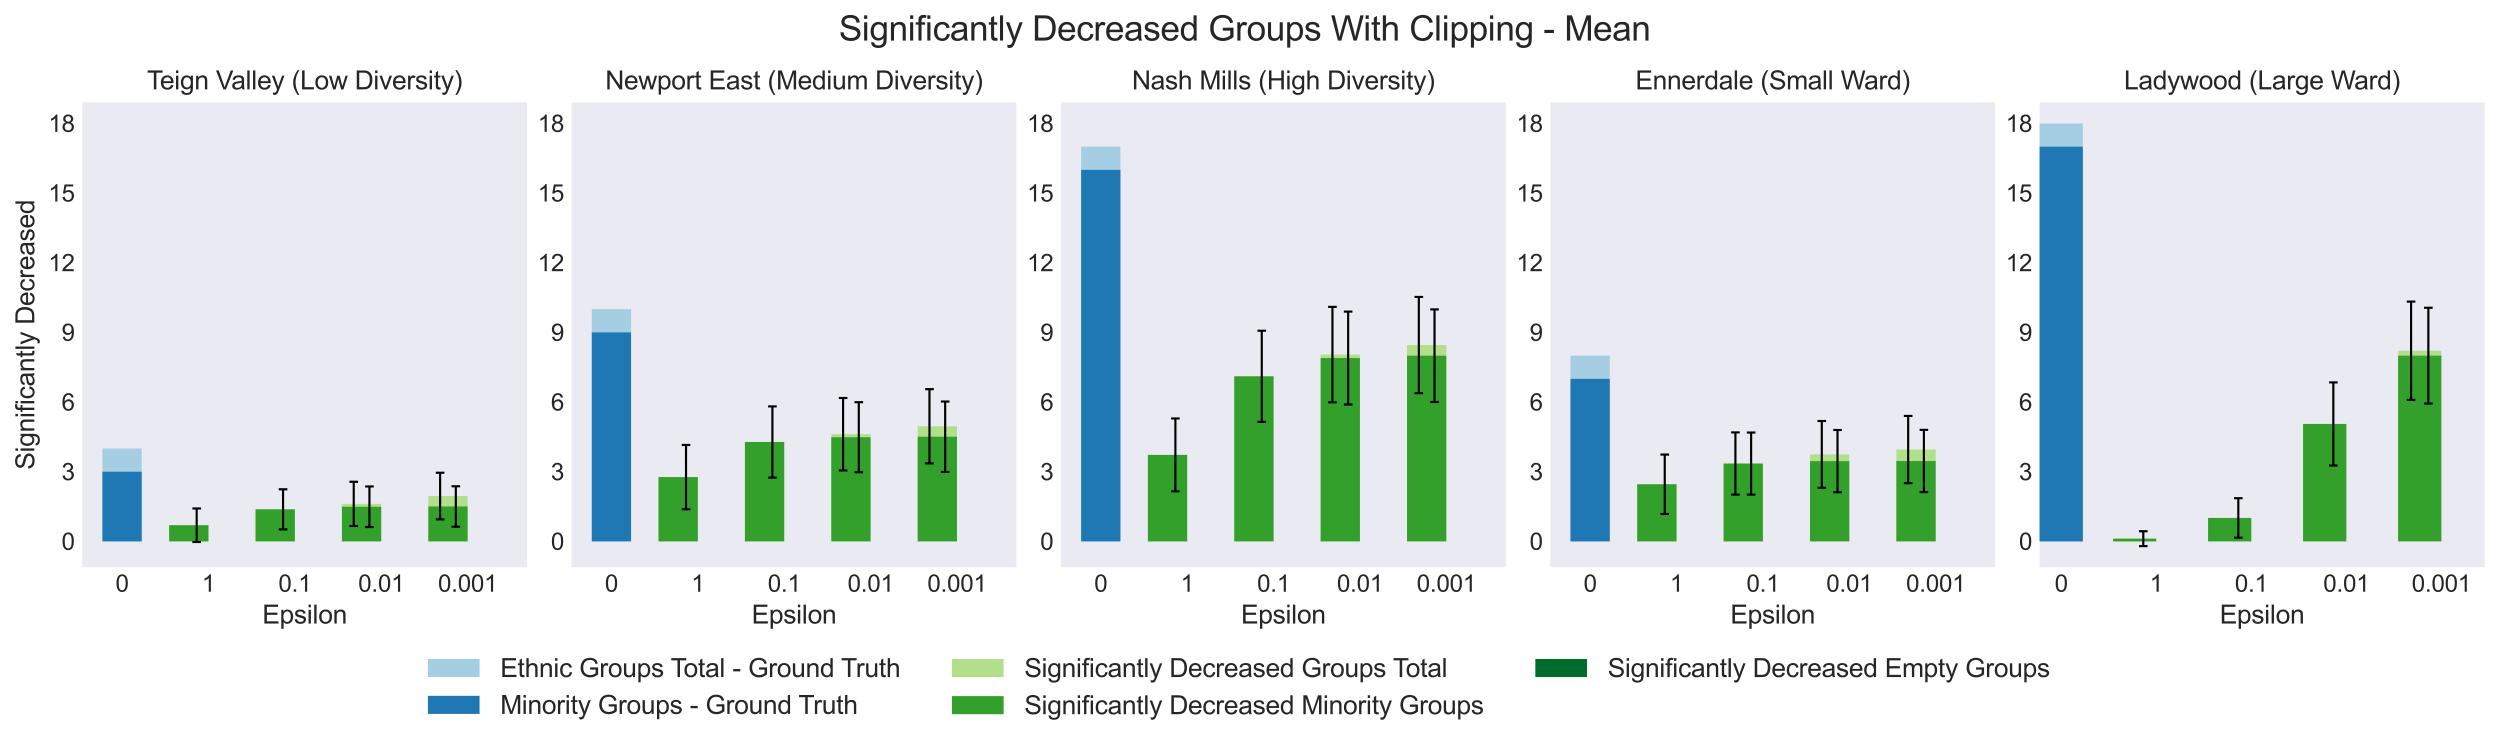 <?xml version="1.0" encoding="utf-8" standalone="no"?>
<!DOCTYPE svg PUBLIC "-//W3C//DTD SVG 1.1//EN"
  "http://www.w3.org/Graphics/SVG/1.1/DTD/svg11.dtd">
<svg xmlns:xlink="http://www.w3.org/1999/xlink" width="1161.395pt" height="346.32pt" viewBox="0 0 1161.395 346.32" xmlns="http://www.w3.org/2000/svg" version="1.1">
 <defs>
  <style type="text/css">*{stroke-linejoin: round; stroke-linecap: butt}</style>
 </defs>
 <g id="figure_1">
  <g id="patch_1">
   <path d="M 0 346.32 
L 1161.395 346.32 
L 1161.395 0 
L 0 0 
z
" style="fill: #ffffff"/>
  </g>
  <g id="axes_1">
   <g id="patch_2">
    <path d="M 38.195 263.52 
L 244.862 263.52 
L 244.862 47.52 
L 38.195 47.52 
z
" style="fill: #eaeaf2"/>
   </g>
   <g id="matplotlib.axis_1">
    <g id="xtick_1">
     <g id="text_1">
      <!-- 0 -->
      <g style="fill: #262626" transform="translate(53.651 274.894) scale(0.11 -0.11)">
       <defs>
        <path id="ArialMT-30" d="M 266 2259 
Q 266 3072 433 3567 
Q 600 4063 929 4331 
Q 1259 4600 1759 4600 
Q 2128 4600 2406 4451 
Q 2684 4303 2865 4023 
Q 3047 3744 3150 3342 
Q 3253 2941 3253 2259 
Q 3253 1453 3087 958 
Q 2922 463 2592 192 
Q 2263 -78 1759 -78 
Q 1097 -78 719 397 
Q 266 969 266 2259 
z
M 844 2259 
Q 844 1131 1108 757 
Q 1372 384 1759 384 
Q 2147 384 2411 759 
Q 2675 1134 2675 2259 
Q 2675 3391 2411 3762 
Q 2147 4134 1753 4134 
Q 1366 4134 1134 3806 
Q 844 3388 844 2259 
z
" transform="scale(0.016)"/>
       </defs>
       <use xlink:href="#ArialMT-30"/>
      </g>
     </g>
    </g>
    <g id="xtick_2">
     <g id="text_2">
      <!-- 1 -->
      <g style="fill: #262626" transform="translate(93.781 274.894) scale(0.11 -0.11)">
       <defs>
        <path id="ArialMT-31" d="M 2384 0 
L 1822 0 
L 1822 3584 
Q 1619 3391 1289 3197 
Q 959 3003 697 2906 
L 697 3450 
Q 1169 3672 1522 3987 
Q 1875 4303 2022 4600 
L 2384 4600 
L 2384 0 
z
" transform="scale(0.016)"/>
       </defs>
       <use xlink:href="#ArialMT-31"/>
      </g>
     </g>
    </g>
    <g id="xtick_3">
     <g id="text_3">
      <!-- 0.1 -->
      <g style="fill: #262626" transform="translate(129.323 274.894) scale(0.11 -0.11)">
       <defs>
        <path id="ArialMT-2e" d="M 581 0 
L 581 641 
L 1222 641 
L 1222 0 
L 581 0 
z
" transform="scale(0.016)"/>
       </defs>
       <use xlink:href="#ArialMT-30"/>
       <use xlink:href="#ArialMT-2e" x="55.615"/>
       <use xlink:href="#ArialMT-31" x="83.398"/>
      </g>
     </g>
    </g>
    <g id="xtick_4">
     <g id="text_4">
      <!-- 0.01 -->
      <g style="fill: #262626" transform="translate(166.394 274.894) scale(0.11 -0.11)">
       <use xlink:href="#ArialMT-30"/>
       <use xlink:href="#ArialMT-2e" x="55.615"/>
       <use xlink:href="#ArialMT-30" x="83.398"/>
       <use xlink:href="#ArialMT-31" x="139.014"/>
      </g>
     </g>
    </g>
    <g id="xtick_5">
     <g id="text_5">
      <!-- 0.001 -->
      <g style="fill: #262626" transform="translate(203.465 274.894) scale(0.11 -0.11)">
       <use xlink:href="#ArialMT-30"/>
       <use xlink:href="#ArialMT-2e" x="55.615"/>
       <use xlink:href="#ArialMT-30" x="83.398"/>
       <use xlink:href="#ArialMT-30" x="139.014"/>
       <use xlink:href="#ArialMT-31" x="194.629"/>
      </g>
     </g>
    </g>
    <g id="text_6">
     <!-- Epsilon -->
     <g style="fill: #262626" transform="translate(121.851 289.669) scale(0.12 -0.12)">
      <defs>
       <path id="ArialMT-45" d="M 506 0 
L 506 4581 
L 3819 4581 
L 3819 4041 
L 1113 4041 
L 1113 2638 
L 3647 2638 
L 3647 2100 
L 1113 2100 
L 1113 541 
L 3925 541 
L 3925 0 
L 506 0 
z
" transform="scale(0.016)"/>
       <path id="ArialMT-70" d="M 422 -1272 
L 422 3319 
L 934 3319 
L 934 2888 
Q 1116 3141 1344 3267 
Q 1572 3394 1897 3394 
Q 2322 3394 2647 3175 
Q 2972 2956 3137 2557 
Q 3303 2159 3303 1684 
Q 3303 1175 3120 767 
Q 2938 359 2589 142 
Q 2241 -75 1856 -75 
Q 1575 -75 1351 44 
Q 1128 163 984 344 
L 984 -1272 
L 422 -1272 
z
M 931 1641 
Q 931 1000 1190 694 
Q 1450 388 1819 388 
Q 2194 388 2461 705 
Q 2728 1022 2728 1688 
Q 2728 2322 2467 2637 
Q 2206 2953 1844 2953 
Q 1484 2953 1207 2617 
Q 931 2281 931 1641 
z
" transform="scale(0.016)"/>
       <path id="ArialMT-73" d="M 197 991 
L 753 1078 
Q 800 744 1014 566 
Q 1228 388 1613 388 
Q 2000 388 2187 545 
Q 2375 703 2375 916 
Q 2375 1106 2209 1216 
Q 2094 1291 1634 1406 
Q 1016 1563 777 1677 
Q 538 1791 414 1992 
Q 291 2194 291 2438 
Q 291 2659 392 2848 
Q 494 3038 669 3163 
Q 800 3259 1026 3326 
Q 1253 3394 1513 3394 
Q 1903 3394 2198 3281 
Q 2494 3169 2634 2976 
Q 2775 2784 2828 2463 
L 2278 2388 
Q 2241 2644 2061 2787 
Q 1881 2931 1553 2931 
Q 1166 2931 1000 2803 
Q 834 2675 834 2503 
Q 834 2394 903 2306 
Q 972 2216 1119 2156 
Q 1203 2125 1616 2013 
Q 2213 1853 2448 1751 
Q 2684 1650 2818 1456 
Q 2953 1263 2953 975 
Q 2953 694 2789 445 
Q 2625 197 2315 61 
Q 2006 -75 1616 -75 
Q 969 -75 630 194 
Q 291 463 197 991 
z
" transform="scale(0.016)"/>
       <path id="ArialMT-69" d="M 425 3934 
L 425 4581 
L 988 4581 
L 988 3934 
L 425 3934 
z
M 425 0 
L 425 3319 
L 988 3319 
L 988 0 
L 425 0 
z
" transform="scale(0.016)"/>
       <path id="ArialMT-6c" d="M 409 0 
L 409 4581 
L 972 4581 
L 972 0 
L 409 0 
z
" transform="scale(0.016)"/>
       <path id="ArialMT-6f" d="M 213 1659 
Q 213 2581 725 3025 
Q 1153 3394 1769 3394 
Q 2453 3394 2887 2945 
Q 3322 2497 3322 1706 
Q 3322 1066 3130 698 
Q 2938 331 2570 128 
Q 2203 -75 1769 -75 
Q 1072 -75 642 372 
Q 213 819 213 1659 
z
M 791 1659 
Q 791 1022 1069 705 
Q 1347 388 1769 388 
Q 2188 388 2466 706 
Q 2744 1025 2744 1678 
Q 2744 2294 2464 2611 
Q 2184 2928 1769 2928 
Q 1347 2928 1069 2612 
Q 791 2297 791 1659 
z
" transform="scale(0.016)"/>
       <path id="ArialMT-6e" d="M 422 0 
L 422 3319 
L 928 3319 
L 928 2847 
Q 1294 3394 1984 3394 
Q 2284 3394 2536 3286 
Q 2788 3178 2913 3003 
Q 3038 2828 3088 2588 
Q 3119 2431 3119 2041 
L 3119 0 
L 2556 0 
L 2556 2019 
Q 2556 2363 2490 2533 
Q 2425 2703 2258 2804 
Q 2091 2906 1866 2906 
Q 1506 2906 1245 2678 
Q 984 2450 984 1813 
L 984 0 
L 422 0 
z
" transform="scale(0.016)"/>
      </defs>
      <use xlink:href="#ArialMT-45"/>
      <use xlink:href="#ArialMT-70" x="66.699"/>
      <use xlink:href="#ArialMT-73" x="122.314"/>
      <use xlink:href="#ArialMT-69" x="172.314"/>
      <use xlink:href="#ArialMT-6c" x="194.531"/>
      <use xlink:href="#ArialMT-6f" x="216.748"/>
      <use xlink:href="#ArialMT-6e" x="272.363"/>
     </g>
    </g>
   </g>
   <g id="matplotlib.axis_2">
    <g id="ytick_1">
     <g id="text_7">
      <!-- 0 -->
      <g style="fill: #262626" transform="translate(28.578 255.434) scale(0.11 -0.11)">
       <use xlink:href="#ArialMT-30"/>
      </g>
     </g>
    </g>
    <g id="ytick_2">
     <g id="text_8">
      <!-- 3 -->
      <g style="fill: #262626" transform="translate(28.578 223.074) scale(0.11 -0.11)">
       <defs>
        <path id="ArialMT-33" d="M 269 1209 
L 831 1284 
Q 928 806 1161 595 
Q 1394 384 1728 384 
Q 2125 384 2398 659 
Q 2672 934 2672 1341 
Q 2672 1728 2419 1979 
Q 2166 2231 1775 2231 
Q 1616 2231 1378 2169 
L 1441 2663 
Q 1497 2656 1531 2656 
Q 1891 2656 2178 2843 
Q 2466 3031 2466 3422 
Q 2466 3731 2256 3934 
Q 2047 4138 1716 4138 
Q 1388 4138 1169 3931 
Q 950 3725 888 3313 
L 325 3413 
Q 428 3978 793 4289 
Q 1159 4600 1703 4600 
Q 2078 4600 2393 4439 
Q 2709 4278 2876 4000 
Q 3044 3722 3044 3409 
Q 3044 3113 2884 2869 
Q 2725 2625 2413 2481 
Q 2819 2388 3044 2092 
Q 3269 1797 3269 1353 
Q 3269 753 2831 336 
Q 2394 -81 1725 -81 
Q 1122 -81 723 278 
Q 325 638 269 1209 
z
" transform="scale(0.016)"/>
       </defs>
       <use xlink:href="#ArialMT-33"/>
      </g>
     </g>
    </g>
    <g id="ytick_3">
     <g id="text_9">
      <!-- 6 -->
      <g style="fill: #262626" transform="translate(28.578 190.714) scale(0.11 -0.11)">
       <defs>
        <path id="ArialMT-36" d="M 3184 3459 
L 2625 3416 
Q 2550 3747 2413 3897 
Q 2184 4138 1850 4138 
Q 1581 4138 1378 3988 
Q 1113 3794 959 3422 
Q 806 3050 800 2363 
Q 1003 2672 1297 2822 
Q 1591 2972 1913 2972 
Q 2475 2972 2870 2558 
Q 3266 2144 3266 1488 
Q 3266 1056 3080 686 
Q 2894 316 2569 119 
Q 2244 -78 1831 -78 
Q 1128 -78 684 439 
Q 241 956 241 2144 
Q 241 3472 731 4075 
Q 1159 4600 1884 4600 
Q 2425 4600 2770 4297 
Q 3116 3994 3184 3459 
z
M 888 1484 
Q 888 1194 1011 928 
Q 1134 663 1356 523 
Q 1578 384 1822 384 
Q 2178 384 2434 671 
Q 2691 959 2691 1453 
Q 2691 1928 2437 2201 
Q 2184 2475 1800 2475 
Q 1419 2475 1153 2201 
Q 888 1928 888 1484 
z
" transform="scale(0.016)"/>
       </defs>
       <use xlink:href="#ArialMT-36"/>
      </g>
     </g>
    </g>
    <g id="ytick_4">
     <g id="text_10">
      <!-- 9 -->
      <g style="fill: #262626" transform="translate(28.578 158.354) scale(0.11 -0.11)">
       <defs>
        <path id="ArialMT-39" d="M 350 1059 
L 891 1109 
Q 959 728 1153 556 
Q 1347 384 1650 384 
Q 1909 384 2104 503 
Q 2300 622 2425 820 
Q 2550 1019 2634 1356 
Q 2719 1694 2719 2044 
Q 2719 2081 2716 2156 
Q 2547 1888 2255 1720 
Q 1963 1553 1622 1553 
Q 1053 1553 659 1965 
Q 266 2378 266 3053 
Q 266 3750 677 4175 
Q 1088 4600 1706 4600 
Q 2153 4600 2523 4359 
Q 2894 4119 3086 3673 
Q 3278 3228 3278 2384 
Q 3278 1506 3087 986 
Q 2897 466 2520 194 
Q 2144 -78 1638 -78 
Q 1100 -78 759 220 
Q 419 519 350 1059 
z
M 2653 3081 
Q 2653 3566 2395 3850 
Q 2138 4134 1775 4134 
Q 1400 4134 1122 3828 
Q 844 3522 844 3034 
Q 844 2597 1108 2323 
Q 1372 2050 1759 2050 
Q 2150 2050 2401 2323 
Q 2653 2597 2653 3081 
z
" transform="scale(0.016)"/>
       </defs>
       <use xlink:href="#ArialMT-39"/>
      </g>
     </g>
    </g>
    <g id="ytick_5">
     <g id="text_11">
      <!-- 12 -->
      <g style="fill: #262626" transform="translate(22.461 125.995) scale(0.11 -0.11)">
       <defs>
        <path id="ArialMT-32" d="M 3222 541 
L 3222 0 
L 194 0 
Q 188 203 259 391 
Q 375 700 629 1000 
Q 884 1300 1366 1694 
Q 2113 2306 2375 2664 
Q 2638 3022 2638 3341 
Q 2638 3675 2398 3904 
Q 2159 4134 1775 4134 
Q 1369 4134 1125 3890 
Q 881 3647 878 3216 
L 300 3275 
Q 359 3922 746 4261 
Q 1134 4600 1788 4600 
Q 2447 4600 2831 4234 
Q 3216 3869 3216 3328 
Q 3216 3053 3103 2787 
Q 2991 2522 2730 2228 
Q 2469 1934 1863 1422 
Q 1356 997 1212 845 
Q 1069 694 975 541 
L 3222 541 
z
" transform="scale(0.016)"/>
       </defs>
       <use xlink:href="#ArialMT-31"/>
       <use xlink:href="#ArialMT-32" x="55.615"/>
      </g>
     </g>
    </g>
    <g id="ytick_6">
     <g id="text_12">
      <!-- 15 -->
      <g style="fill: #262626" transform="translate(22.461 93.635) scale(0.11 -0.11)">
       <defs>
        <path id="ArialMT-35" d="M 266 1200 
L 856 1250 
Q 922 819 1161 601 
Q 1400 384 1738 384 
Q 2144 384 2425 690 
Q 2706 997 2706 1503 
Q 2706 1984 2436 2262 
Q 2166 2541 1728 2541 
Q 1456 2541 1237 2417 
Q 1019 2294 894 2097 
L 366 2166 
L 809 4519 
L 3088 4519 
L 3088 3981 
L 1259 3981 
L 1013 2750 
Q 1425 3038 1878 3038 
Q 2478 3038 2890 2622 
Q 3303 2206 3303 1553 
Q 3303 931 2941 478 
Q 2500 -78 1738 -78 
Q 1113 -78 717 272 
Q 322 622 266 1200 
z
" transform="scale(0.016)"/>
       </defs>
       <use xlink:href="#ArialMT-31"/>
       <use xlink:href="#ArialMT-35" x="55.615"/>
      </g>
     </g>
    </g>
    <g id="ytick_7">
     <g id="text_13">
      <!-- 18 -->
      <g style="fill: #262626" transform="translate(22.461 61.275) scale(0.11 -0.11)">
       <defs>
        <path id="ArialMT-38" d="M 1131 2484 
Q 781 2613 612 2850 
Q 444 3088 444 3419 
Q 444 3919 803 4259 
Q 1163 4600 1759 4600 
Q 2359 4600 2725 4251 
Q 3091 3903 3091 3403 
Q 3091 3084 2923 2848 
Q 2756 2613 2416 2484 
Q 2838 2347 3058 2040 
Q 3278 1734 3278 1309 
Q 3278 722 2862 322 
Q 2447 -78 1769 -78 
Q 1091 -78 675 323 
Q 259 725 259 1325 
Q 259 1772 486 2073 
Q 713 2375 1131 2484 
z
M 1019 3438 
Q 1019 3113 1228 2906 
Q 1438 2700 1772 2700 
Q 2097 2700 2305 2904 
Q 2513 3109 2513 3406 
Q 2513 3716 2298 3927 
Q 2084 4138 1766 4138 
Q 1444 4138 1231 3931 
Q 1019 3725 1019 3438 
z
M 838 1322 
Q 838 1081 952 856 
Q 1066 631 1291 507 
Q 1516 384 1775 384 
Q 2178 384 2440 643 
Q 2703 903 2703 1303 
Q 2703 1709 2433 1975 
Q 2163 2241 1756 2241 
Q 1359 2241 1098 1978 
Q 838 1716 838 1322 
z
" transform="scale(0.016)"/>
       </defs>
       <use xlink:href="#ArialMT-31"/>
       <use xlink:href="#ArialMT-38" x="55.615"/>
      </g>
     </g>
    </g>
    <g id="text_14">
     <!-- Significantly Decreased -->
     <g style="fill: #262626" transform="translate(15.936 218.215) rotate(-90) scale(0.12 -0.12)">
      <defs>
       <path id="ArialMT-53" d="M 288 1472 
L 859 1522 
Q 900 1178 1048 958 
Q 1197 738 1509 602 
Q 1822 466 2213 466 
Q 2559 466 2825 569 
Q 3091 672 3220 851 
Q 3350 1031 3350 1244 
Q 3350 1459 3225 1620 
Q 3100 1781 2813 1891 
Q 2628 1963 1997 2114 
Q 1366 2266 1113 2400 
Q 784 2572 623 2826 
Q 463 3081 463 3397 
Q 463 3744 659 4045 
Q 856 4347 1234 4503 
Q 1613 4659 2075 4659 
Q 2584 4659 2973 4495 
Q 3363 4331 3572 4012 
Q 3781 3694 3797 3291 
L 3216 3247 
Q 3169 3681 2898 3903 
Q 2628 4125 2100 4125 
Q 1550 4125 1298 3923 
Q 1047 3722 1047 3438 
Q 1047 3191 1225 3031 
Q 1400 2872 2139 2705 
Q 2878 2538 3153 2413 
Q 3553 2228 3743 1945 
Q 3934 1663 3934 1294 
Q 3934 928 3725 604 
Q 3516 281 3123 101 
Q 2731 -78 2241 -78 
Q 1619 -78 1198 103 
Q 778 284 539 648 
Q 300 1013 288 1472 
z
" transform="scale(0.016)"/>
       <path id="ArialMT-67" d="M 319 -275 
L 866 -356 
Q 900 -609 1056 -725 
Q 1266 -881 1628 -881 
Q 2019 -881 2231 -725 
Q 2444 -569 2519 -288 
Q 2563 -116 2559 434 
Q 2191 0 1641 0 
Q 956 0 581 494 
Q 206 988 206 1678 
Q 206 2153 378 2554 
Q 550 2956 876 3175 
Q 1203 3394 1644 3394 
Q 2231 3394 2613 2919 
L 2613 3319 
L 3131 3319 
L 3131 450 
Q 3131 -325 2973 -648 
Q 2816 -972 2473 -1159 
Q 2131 -1347 1631 -1347 
Q 1038 -1347 672 -1080 
Q 306 -813 319 -275 
z
M 784 1719 
Q 784 1066 1043 766 
Q 1303 466 1694 466 
Q 2081 466 2343 764 
Q 2606 1063 2606 1700 
Q 2606 2309 2336 2618 
Q 2066 2928 1684 2928 
Q 1309 2928 1046 2623 
Q 784 2319 784 1719 
z
" transform="scale(0.016)"/>
       <path id="ArialMT-66" d="M 556 0 
L 556 2881 
L 59 2881 
L 59 3319 
L 556 3319 
L 556 3672 
Q 556 4006 616 4169 
Q 697 4388 901 4523 
Q 1106 4659 1475 4659 
Q 1713 4659 2000 4603 
L 1916 4113 
Q 1741 4144 1584 4144 
Q 1328 4144 1222 4034 
Q 1116 3925 1116 3625 
L 1116 3319 
L 1763 3319 
L 1763 2881 
L 1116 2881 
L 1116 0 
L 556 0 
z
" transform="scale(0.016)"/>
       <path id="ArialMT-63" d="M 2588 1216 
L 3141 1144 
Q 3050 572 2676 248 
Q 2303 -75 1759 -75 
Q 1078 -75 664 370 
Q 250 816 250 1647 
Q 250 2184 428 2587 
Q 606 2991 970 3192 
Q 1334 3394 1763 3394 
Q 2303 3394 2647 3120 
Q 2991 2847 3088 2344 
L 2541 2259 
Q 2463 2594 2264 2762 
Q 2066 2931 1784 2931 
Q 1359 2931 1093 2626 
Q 828 2322 828 1663 
Q 828 994 1084 691 
Q 1341 388 1753 388 
Q 2084 388 2306 591 
Q 2528 794 2588 1216 
z
" transform="scale(0.016)"/>
       <path id="ArialMT-61" d="M 2588 409 
Q 2275 144 1986 34 
Q 1697 -75 1366 -75 
Q 819 -75 525 192 
Q 231 459 231 875 
Q 231 1119 342 1320 
Q 453 1522 633 1644 
Q 813 1766 1038 1828 
Q 1203 1872 1538 1913 
Q 2219 1994 2541 2106 
Q 2544 2222 2544 2253 
Q 2544 2597 2384 2738 
Q 2169 2928 1744 2928 
Q 1347 2928 1158 2789 
Q 969 2650 878 2297 
L 328 2372 
Q 403 2725 575 2942 
Q 747 3159 1072 3276 
Q 1397 3394 1825 3394 
Q 2250 3394 2515 3294 
Q 2781 3194 2906 3042 
Q 3031 2891 3081 2659 
Q 3109 2516 3109 2141 
L 3109 1391 
Q 3109 606 3145 398 
Q 3181 191 3288 0 
L 2700 0 
Q 2613 175 2588 409 
z
M 2541 1666 
Q 2234 1541 1622 1453 
Q 1275 1403 1131 1340 
Q 988 1278 909 1158 
Q 831 1038 831 891 
Q 831 666 1001 516 
Q 1172 366 1500 366 
Q 1825 366 2078 508 
Q 2331 650 2450 897 
Q 2541 1088 2541 1459 
L 2541 1666 
z
" transform="scale(0.016)"/>
       <path id="ArialMT-74" d="M 1650 503 
L 1731 6 
Q 1494 -44 1306 -44 
Q 1000 -44 831 53 
Q 663 150 594 308 
Q 525 466 525 972 
L 525 2881 
L 113 2881 
L 113 3319 
L 525 3319 
L 525 4141 
L 1084 4478 
L 1084 3319 
L 1650 3319 
L 1650 2881 
L 1084 2881 
L 1084 941 
Q 1084 700 1114 631 
Q 1144 563 1211 522 
Q 1278 481 1403 481 
Q 1497 481 1650 503 
z
" transform="scale(0.016)"/>
       <path id="ArialMT-79" d="M 397 -1278 
L 334 -750 
Q 519 -800 656 -800 
Q 844 -800 956 -737 
Q 1069 -675 1141 -563 
Q 1194 -478 1313 -144 
Q 1328 -97 1363 -6 
L 103 3319 
L 709 3319 
L 1400 1397 
Q 1534 1031 1641 628 
Q 1738 1016 1872 1384 
L 2581 3319 
L 3144 3319 
L 1881 -56 
Q 1678 -603 1566 -809 
Q 1416 -1088 1222 -1217 
Q 1028 -1347 759 -1347 
Q 597 -1347 397 -1278 
z
" transform="scale(0.016)"/>
       <path id="ArialMT-20" transform="scale(0.016)"/>
       <path id="ArialMT-44" d="M 494 0 
L 494 4581 
L 2072 4581 
Q 2606 4581 2888 4516 
Q 3281 4425 3559 4188 
Q 3922 3881 4101 3404 
Q 4281 2928 4281 2316 
Q 4281 1794 4159 1391 
Q 4038 988 3847 723 
Q 3656 459 3429 307 
Q 3203 156 2883 78 
Q 2563 0 2147 0 
L 494 0 
z
M 1100 541 
L 2078 541 
Q 2531 541 2789 625 
Q 3047 709 3200 863 
Q 3416 1078 3536 1442 
Q 3656 1806 3656 2325 
Q 3656 3044 3420 3430 
Q 3184 3816 2847 3947 
Q 2603 4041 2063 4041 
L 1100 4041 
L 1100 541 
z
" transform="scale(0.016)"/>
       <path id="ArialMT-65" d="M 2694 1069 
L 3275 997 
Q 3138 488 2766 206 
Q 2394 -75 1816 -75 
Q 1088 -75 661 373 
Q 234 822 234 1631 
Q 234 2469 665 2931 
Q 1097 3394 1784 3394 
Q 2450 3394 2872 2941 
Q 3294 2488 3294 1666 
Q 3294 1616 3291 1516 
L 816 1516 
Q 847 969 1125 678 
Q 1403 388 1819 388 
Q 2128 388 2347 550 
Q 2566 713 2694 1069 
z
M 847 1978 
L 2700 1978 
Q 2663 2397 2488 2606 
Q 2219 2931 1791 2931 
Q 1403 2931 1139 2672 
Q 875 2413 847 1978 
z
" transform="scale(0.016)"/>
       <path id="ArialMT-72" d="M 416 0 
L 416 3319 
L 922 3319 
L 922 2816 
Q 1116 3169 1280 3281 
Q 1444 3394 1641 3394 
Q 1925 3394 2219 3213 
L 2025 2691 
Q 1819 2813 1613 2813 
Q 1428 2813 1281 2702 
Q 1134 2591 1072 2394 
Q 978 2094 978 1738 
L 978 0 
L 416 0 
z
" transform="scale(0.016)"/>
       <path id="ArialMT-64" d="M 2575 0 
L 2575 419 
Q 2259 -75 1647 -75 
Q 1250 -75 917 144 
Q 584 363 401 755 
Q 219 1147 219 1656 
Q 219 2153 384 2558 
Q 550 2963 881 3178 
Q 1213 3394 1622 3394 
Q 1922 3394 2156 3267 
Q 2391 3141 2538 2938 
L 2538 4581 
L 3097 4581 
L 3097 0 
L 2575 0 
z
M 797 1656 
Q 797 1019 1065 703 
Q 1334 388 1700 388 
Q 2069 388 2326 689 
Q 2584 991 2584 1609 
Q 2584 2291 2321 2609 
Q 2059 2928 1675 2928 
Q 1300 2928 1048 2622 
Q 797 2316 797 1656 
z
" transform="scale(0.016)"/>
      </defs>
      <use xlink:href="#ArialMT-53"/>
      <use xlink:href="#ArialMT-69" x="66.699"/>
      <use xlink:href="#ArialMT-67" x="88.916"/>
      <use xlink:href="#ArialMT-6e" x="144.531"/>
      <use xlink:href="#ArialMT-69" x="200.146"/>
      <use xlink:href="#ArialMT-66" x="222.363"/>
      <use xlink:href="#ArialMT-69" x="250.146"/>
      <use xlink:href="#ArialMT-63" x="272.363"/>
      <use xlink:href="#ArialMT-61" x="322.363"/>
      <use xlink:href="#ArialMT-6e" x="377.979"/>
      <use xlink:href="#ArialMT-74" x="433.594"/>
      <use xlink:href="#ArialMT-6c" x="461.377"/>
      <use xlink:href="#ArialMT-79" x="483.594"/>
      <use xlink:href="#ArialMT-20" x="533.594"/>
      <use xlink:href="#ArialMT-44" x="561.377"/>
      <use xlink:href="#ArialMT-65" x="633.594"/>
      <use xlink:href="#ArialMT-63" x="689.209"/>
      <use xlink:href="#ArialMT-72" x="739.209"/>
      <use xlink:href="#ArialMT-65" x="772.51"/>
      <use xlink:href="#ArialMT-61" x="828.125"/>
      <use xlink:href="#ArialMT-73" x="883.74"/>
      <use xlink:href="#ArialMT-65" x="933.74"/>
      <use xlink:href="#ArialMT-64" x="989.355"/>
     </g>
    </g>
   </g>
   <g id="patch_3">
    <path d="M 47.589 251.497 
L 65.83 251.497 
L 65.83 208.351 
L 47.589 208.351 
z
" clip-path="url(#p8b082beac2)" style="fill: #a6cee3"/>
   </g>
   <g id="patch_4">
    <path d="M 47.589 251.497 
L 65.83 251.497 
L 65.83 219.137 
L 47.589 219.137 
z
" clip-path="url(#p8b082beac2)" style="fill: #1f78b4"/>
   </g>
   <g id="patch_5">
    <path d="M 78.598 251.497 
L 96.839 251.497 
L 96.839 244 
L 78.598 244 
z
" clip-path="url(#p8b082beac2)" style="fill: #b2df8a"/>
   </g>
   <g id="patch_6">
    <path d="M 78.598 251.497 
L 96.839 251.497 
L 96.839 244 
L 78.598 244 
z
" clip-path="url(#p8b082beac2)" style="fill: #33a02c"/>
   </g>
   <g id="patch_7">
    <path d="M 96.839 251.497 
L 115.08 251.497 
L 115.08 251.497 
L 96.839 251.497 
z
" clip-path="url(#p8b082beac2)" style="fill: #006d2c"/>
   </g>
   <g id="patch_8">
    <path d="M 118.728 251.497 
L 136.968 251.497 
L 136.968 236.612 
L 118.728 236.612 
z
" clip-path="url(#p8b082beac2)" style="fill: #b2df8a"/>
   </g>
   <g id="patch_9">
    <path d="M 118.728 251.497 
L 136.968 251.497 
L 136.968 236.612 
L 118.728 236.612 
z
" clip-path="url(#p8b082beac2)" style="fill: #33a02c"/>
   </g>
   <g id="patch_10">
    <path d="M 136.968 251.497 
L 155.209 251.497 
L 155.209 251.497 
L 136.968 251.497 
z
" clip-path="url(#p8b082beac2)" style="fill: #006d2c"/>
   </g>
   <g id="patch_11">
    <path d="M 158.857 251.497 
L 177.098 251.497 
L 177.098 234.088 
L 158.857 234.088 
z
" clip-path="url(#p8b082beac2)" style="fill: #b2df8a"/>
   </g>
   <g id="patch_12">
    <path d="M 158.857 251.497 
L 177.098 251.497 
L 177.098 235.414 
L 158.857 235.414 
z
" clip-path="url(#p8b082beac2)" style="fill: #33a02c"/>
   </g>
   <g id="patch_13">
    <path d="M 177.098 251.497 
L 195.339 251.497 
L 195.339 251.497 
L 177.098 251.497 
z
" clip-path="url(#p8b082beac2)" style="fill: #006d2c"/>
   </g>
   <g id="patch_14">
    <path d="M 198.987 251.497 
L 217.227 251.497 
L 217.227 230.453 
L 198.987 230.453 
z
" clip-path="url(#p8b082beac2)" style="fill: #b2df8a"/>
   </g>
   <g id="patch_15">
    <path d="M 198.987 251.497 
L 217.227 251.497 
L 217.227 235.285 
L 198.987 235.285 
z
" clip-path="url(#p8b082beac2)" style="fill: #33a02c"/>
   </g>
   <g id="patch_16">
    <path d="M 217.227 251.497 
L 235.468 251.497 
L 235.468 251.497 
L 217.227 251.497 
z
" clip-path="url(#p8b082beac2)" style="fill: #006d2c"/>
   </g>
   <g id="LineCollection_1">
    <path d="M 91.367 251.783 
L 91.367 236.218 
" clip-path="url(#p8b082beac2)" style="fill: none; stroke: #000000"/>
   </g>
   <g id="line2d_1">
    <defs>
     <path id="mc9b15c9f5d" d="M 2 0 
L -2 -0 
" style="stroke: #000000"/>
    </defs>
    <g clip-path="url(#p8b082beac2)">
     <use xlink:href="#mc9b15c9f5d" x="91.367" y="251.783" style="stroke: #000000"/>
    </g>
   </g>
   <g id="line2d_2">
    <g clip-path="url(#p8b082beac2)">
     <use xlink:href="#mc9b15c9f5d" x="91.367" y="236.218" style="stroke: #000000"/>
    </g>
   </g>
   <g id="LineCollection_2">
    <path d="M 131.496 245.918 
L 131.496 227.305 
" clip-path="url(#p8b082beac2)" style="fill: none; stroke: #000000"/>
   </g>
   <g id="line2d_3">
    <g clip-path="url(#p8b082beac2)">
     <use xlink:href="#mc9b15c9f5d" x="131.496" y="245.918" style="stroke: #000000"/>
    </g>
   </g>
   <g id="line2d_4">
    <g clip-path="url(#p8b082beac2)">
     <use xlink:href="#mc9b15c9f5d" x="131.496" y="227.305" style="stroke: #000000"/>
    </g>
   </g>
   <g id="LineCollection_3">
    <path d="M 164.329 244.366 
L 164.329 223.81 
" clip-path="url(#p8b082beac2)" style="fill: none; stroke: #000000"/>
   </g>
   <g id="line2d_5">
    <g clip-path="url(#p8b082beac2)">
     <use xlink:href="#mc9b15c9f5d" x="164.329" y="244.366" style="stroke: #000000"/>
    </g>
   </g>
   <g id="line2d_6">
    <g clip-path="url(#p8b082beac2)">
     <use xlink:href="#mc9b15c9f5d" x="164.329" y="223.81" style="stroke: #000000"/>
    </g>
   </g>
   <g id="LineCollection_4">
    <path d="M 171.626 244.834 
L 171.626 225.994 
" clip-path="url(#p8b082beac2)" style="fill: none; stroke: #000000"/>
   </g>
   <g id="line2d_7">
    <g clip-path="url(#p8b082beac2)">
     <use xlink:href="#mc9b15c9f5d" x="171.626" y="244.834" style="stroke: #000000"/>
    </g>
   </g>
   <g id="line2d_8">
    <g clip-path="url(#p8b082beac2)">
     <use xlink:href="#mc9b15c9f5d" x="171.626" y="225.994" style="stroke: #000000"/>
    </g>
   </g>
   <g id="LineCollection_5">
    <path d="M 204.459 241.291 
L 204.459 219.614 
" clip-path="url(#p8b082beac2)" style="fill: none; stroke: #000000"/>
   </g>
   <g id="line2d_9">
    <g clip-path="url(#p8b082beac2)">
     <use xlink:href="#mc9b15c9f5d" x="204.459" y="241.291" style="stroke: #000000"/>
    </g>
   </g>
   <g id="line2d_10">
    <g clip-path="url(#p8b082beac2)">
     <use xlink:href="#mc9b15c9f5d" x="204.459" y="219.614" style="stroke: #000000"/>
    </g>
   </g>
   <g id="LineCollection_6">
    <path d="M 211.755 244.681 
L 211.755 225.889 
" clip-path="url(#p8b082beac2)" style="fill: none; stroke: #000000"/>
   </g>
   <g id="line2d_11">
    <g clip-path="url(#p8b082beac2)">
     <use xlink:href="#mc9b15c9f5d" x="211.755" y="244.681" style="stroke: #000000"/>
    </g>
   </g>
   <g id="line2d_12">
    <g clip-path="url(#p8b082beac2)">
     <use xlink:href="#mc9b15c9f5d" x="211.755" y="225.889" style="stroke: #000000"/>
    </g>
   </g>
   <g id="patch_17">
    <path d="M 38.195 263.52 
L 38.195 47.52 
" style="fill: none"/>
   </g>
   <g id="patch_18">
    <path d="M 244.862 263.52 
L 244.862 47.52 
" style="fill: none"/>
   </g>
   <g id="patch_19">
    <path d="M 38.195 263.52 
L 244.862 263.52 
" style="fill: none"/>
   </g>
   <g id="patch_20">
    <path d="M 38.195 47.52 
L 244.862 47.52 
" style="fill: none"/>
   </g>
   <g id="text_15">
    <!-- Teign Valley (Low Diversity) -->
    <g style="fill: #262626" transform="translate(68.286 41.52) scale(0.12 -0.12)">
     <defs>
      <path id="ArialMT-54" d="M 1659 0 
L 1659 4041 
L 150 4041 
L 150 4581 
L 3781 4581 
L 3781 4041 
L 2266 4041 
L 2266 0 
L 1659 0 
z
" transform="scale(0.016)"/>
      <path id="ArialMT-56" d="M 1803 0 
L 28 4581 
L 684 4581 
L 1875 1253 
Q 2019 853 2116 503 
Q 2222 878 2363 1253 
L 3600 4581 
L 4219 4581 
L 2425 0 
L 1803 0 
z
" transform="scale(0.016)"/>
      <path id="ArialMT-28" d="M 1497 -1347 
Q 1031 -759 709 28 
Q 388 816 388 1659 
Q 388 2403 628 3084 
Q 909 3875 1497 4659 
L 1900 4659 
Q 1522 4009 1400 3731 
Q 1209 3300 1100 2831 
Q 966 2247 966 1656 
Q 966 153 1900 -1347 
L 1497 -1347 
z
" transform="scale(0.016)"/>
      <path id="ArialMT-4c" d="M 469 0 
L 469 4581 
L 1075 4581 
L 1075 541 
L 3331 541 
L 3331 0 
L 469 0 
z
" transform="scale(0.016)"/>
      <path id="ArialMT-77" d="M 1034 0 
L 19 3319 
L 600 3319 
L 1128 1403 
L 1325 691 
Q 1338 744 1497 1375 
L 2025 3319 
L 2603 3319 
L 3100 1394 
L 3266 759 
L 3456 1400 
L 4025 3319 
L 4572 3319 
L 3534 0 
L 2950 0 
L 2422 1988 
L 2294 2553 
L 1622 0 
L 1034 0 
z
" transform="scale(0.016)"/>
      <path id="ArialMT-76" d="M 1344 0 
L 81 3319 
L 675 3319 
L 1388 1331 
Q 1503 1009 1600 663 
Q 1675 925 1809 1294 
L 2547 3319 
L 3125 3319 
L 1869 0 
L 1344 0 
z
" transform="scale(0.016)"/>
      <path id="ArialMT-29" d="M 791 -1347 
L 388 -1347 
Q 1322 153 1322 1656 
Q 1322 2244 1188 2822 
Q 1081 3291 891 3722 
Q 769 4003 388 4659 
L 791 4659 
Q 1378 3875 1659 3084 
Q 1900 2403 1900 1659 
Q 1900 816 1576 28 
Q 1253 -759 791 -1347 
z
" transform="scale(0.016)"/>
     </defs>
     <use xlink:href="#ArialMT-54"/>
     <use xlink:href="#ArialMT-65" x="49.959"/>
     <use xlink:href="#ArialMT-69" x="105.574"/>
     <use xlink:href="#ArialMT-67" x="127.791"/>
     <use xlink:href="#ArialMT-6e" x="183.406"/>
     <use xlink:href="#ArialMT-20" x="239.021"/>
     <use xlink:href="#ArialMT-56" x="266.805"/>
     <use xlink:href="#ArialMT-61" x="326.129"/>
     <use xlink:href="#ArialMT-6c" x="381.744"/>
     <use xlink:href="#ArialMT-6c" x="403.961"/>
     <use xlink:href="#ArialMT-65" x="426.178"/>
     <use xlink:href="#ArialMT-79" x="481.793"/>
     <use xlink:href="#ArialMT-20" x="531.793"/>
     <use xlink:href="#ArialMT-28" x="559.576"/>
     <use xlink:href="#ArialMT-4c" x="592.877"/>
     <use xlink:href="#ArialMT-6f" x="648.492"/>
     <use xlink:href="#ArialMT-77" x="704.107"/>
     <use xlink:href="#ArialMT-20" x="776.324"/>
     <use xlink:href="#ArialMT-44" x="804.107"/>
     <use xlink:href="#ArialMT-69" x="876.324"/>
     <use xlink:href="#ArialMT-76" x="898.541"/>
     <use xlink:href="#ArialMT-65" x="948.541"/>
     <use xlink:href="#ArialMT-72" x="1004.156"/>
     <use xlink:href="#ArialMT-73" x="1037.457"/>
     <use xlink:href="#ArialMT-69" x="1087.457"/>
     <use xlink:href="#ArialMT-74" x="1109.674"/>
     <use xlink:href="#ArialMT-79" x="1137.457"/>
     <use xlink:href="#ArialMT-29" x="1187.457"/>
    </g>
   </g>
  </g>
  <g id="axes_2">
   <g id="patch_21">
    <path d="M 265.529 263.52 
L 472.195 263.52 
L 472.195 47.52 
L 265.529 47.52 
z
" style="fill: #eaeaf2"/>
   </g>
   <g id="matplotlib.axis_3">
    <g id="xtick_6">
     <g id="text_16">
      <!-- 0 -->
      <g style="fill: #262626" transform="translate(280.984 274.894) scale(0.11 -0.11)">
       <use xlink:href="#ArialMT-30"/>
      </g>
     </g>
    </g>
    <g id="xtick_7">
     <g id="text_17">
      <!-- 1 -->
      <g style="fill: #262626" transform="translate(321.114 274.894) scale(0.11 -0.11)">
       <use xlink:href="#ArialMT-31"/>
      </g>
     </g>
    </g>
    <g id="xtick_8">
     <g id="text_18">
      <!-- 0.1 -->
      <g style="fill: #262626" transform="translate(356.657 274.894) scale(0.11 -0.11)">
       <use xlink:href="#ArialMT-30"/>
       <use xlink:href="#ArialMT-2e" x="55.615"/>
       <use xlink:href="#ArialMT-31" x="83.398"/>
      </g>
     </g>
    </g>
    <g id="xtick_9">
     <g id="text_19">
      <!-- 0.01 -->
      <g style="fill: #262626" transform="translate(393.728 274.894) scale(0.11 -0.11)">
       <use xlink:href="#ArialMT-30"/>
       <use xlink:href="#ArialMT-2e" x="55.615"/>
       <use xlink:href="#ArialMT-30" x="83.398"/>
       <use xlink:href="#ArialMT-31" x="139.014"/>
      </g>
     </g>
    </g>
    <g id="xtick_10">
     <g id="text_20">
      <!-- 0.001 -->
      <g style="fill: #262626" transform="translate(430.799 274.894) scale(0.11 -0.11)">
       <use xlink:href="#ArialMT-30"/>
       <use xlink:href="#ArialMT-2e" x="55.615"/>
       <use xlink:href="#ArialMT-30" x="83.398"/>
       <use xlink:href="#ArialMT-30" x="139.014"/>
       <use xlink:href="#ArialMT-31" x="194.629"/>
      </g>
     </g>
    </g>
    <g id="text_21">
     <!-- Epsilon -->
     <g style="fill: #262626" transform="translate(349.184 289.669) scale(0.12 -0.12)">
      <use xlink:href="#ArialMT-45"/>
      <use xlink:href="#ArialMT-70" x="66.699"/>
      <use xlink:href="#ArialMT-73" x="122.314"/>
      <use xlink:href="#ArialMT-69" x="172.314"/>
      <use xlink:href="#ArialMT-6c" x="194.531"/>
      <use xlink:href="#ArialMT-6f" x="216.748"/>
      <use xlink:href="#ArialMT-6e" x="272.363"/>
     </g>
    </g>
   </g>
   <g id="matplotlib.axis_4">
    <g id="ytick_8">
     <g id="text_22">
      <!-- 0 -->
      <g style="fill: #262626" transform="translate(255.912 255.434) scale(0.11 -0.11)">
       <use xlink:href="#ArialMT-30"/>
      </g>
     </g>
    </g>
    <g id="ytick_9">
     <g id="text_23">
      <!-- 3 -->
      <g style="fill: #262626" transform="translate(255.912 223.074) scale(0.11 -0.11)">
       <use xlink:href="#ArialMT-33"/>
      </g>
     </g>
    </g>
    <g id="ytick_10">
     <g id="text_24">
      <!-- 6 -->
      <g style="fill: #262626" transform="translate(255.912 190.714) scale(0.11 -0.11)">
       <use xlink:href="#ArialMT-36"/>
      </g>
     </g>
    </g>
    <g id="ytick_11">
     <g id="text_25">
      <!-- 9 -->
      <g style="fill: #262626" transform="translate(255.912 158.354) scale(0.11 -0.11)">
       <use xlink:href="#ArialMT-39"/>
      </g>
     </g>
    </g>
    <g id="ytick_12">
     <g id="text_26">
      <!-- 12 -->
      <g style="fill: #262626" transform="translate(249.795 125.995) scale(0.11 -0.11)">
       <use xlink:href="#ArialMT-31"/>
       <use xlink:href="#ArialMT-32" x="55.615"/>
      </g>
     </g>
    </g>
    <g id="ytick_13">
     <g id="text_27">
      <!-- 15 -->
      <g style="fill: #262626" transform="translate(249.795 93.635) scale(0.11 -0.11)">
       <use xlink:href="#ArialMT-31"/>
       <use xlink:href="#ArialMT-35" x="55.615"/>
      </g>
     </g>
    </g>
    <g id="ytick_14">
     <g id="text_28">
      <!-- 18 -->
      <g style="fill: #262626" transform="translate(249.795 61.275) scale(0.11 -0.11)">
       <use xlink:href="#ArialMT-31"/>
       <use xlink:href="#ArialMT-38" x="55.615"/>
      </g>
     </g>
    </g>
   </g>
   <g id="patch_22">
    <path d="M 274.923 251.497 
L 293.163 251.497 
L 293.163 143.631 
L 274.923 143.631 
z
" clip-path="url(#pe9f33a5dc9)" style="fill: #a6cee3"/>
   </g>
   <g id="patch_23">
    <path d="M 274.923 251.497 
L 293.163 251.497 
L 293.163 154.418 
L 274.923 154.418 
z
" clip-path="url(#pe9f33a5dc9)" style="fill: #1f78b4"/>
   </g>
   <g id="patch_24">
    <path d="M 305.932 251.497 
L 324.172 251.497 
L 324.172 221.64 
L 305.932 221.64 
z
" clip-path="url(#pe9f33a5dc9)" style="fill: #b2df8a"/>
   </g>
   <g id="patch_25">
    <path d="M 305.932 251.497 
L 324.172 251.497 
L 324.172 221.64 
L 305.932 221.64 
z
" clip-path="url(#pe9f33a5dc9)" style="fill: #33a02c"/>
   </g>
   <g id="patch_26">
    <path d="M 324.172 251.497 
L 342.413 251.497 
L 342.413 251.497 
L 324.172 251.497 
z
" clip-path="url(#pe9f33a5dc9)" style="fill: #006d2c"/>
   </g>
   <g id="patch_27">
    <path d="M 346.061 251.497 
L 364.302 251.497 
L 364.302 205.33 
L 346.061 205.33 
z
" clip-path="url(#pe9f33a5dc9)" style="fill: #b2df8a"/>
   </g>
   <g id="patch_28">
    <path d="M 346.061 251.497 
L 364.302 251.497 
L 364.302 205.33 
L 346.061 205.33 
z
" clip-path="url(#pe9f33a5dc9)" style="fill: #33a02c"/>
   </g>
   <g id="patch_29">
    <path d="M 364.302 251.497 
L 382.542 251.497 
L 382.542 251.497 
L 364.302 251.497 
z
" clip-path="url(#pe9f33a5dc9)" style="fill: #006d2c"/>
   </g>
   <g id="patch_30">
    <path d="M 386.191 251.497 
L 404.431 251.497 
L 404.431 201.728 
L 386.191 201.728 
z
" clip-path="url(#pe9f33a5dc9)" style="fill: #b2df8a"/>
   </g>
   <g id="patch_31">
    <path d="M 386.191 251.497 
L 404.431 251.497 
L 404.431 203.119 
L 386.191 203.119 
z
" clip-path="url(#pe9f33a5dc9)" style="fill: #33a02c"/>
   </g>
   <g id="patch_32">
    <path d="M 404.431 251.497 
L 422.672 251.497 
L 422.672 251.497 
L 404.431 251.497 
z
" clip-path="url(#pe9f33a5dc9)" style="fill: #006d2c"/>
   </g>
   <g id="patch_33">
    <path d="M 426.32 251.497 
L 444.561 251.497 
L 444.561 198.028 
L 426.32 198.028 
z
" clip-path="url(#pe9f33a5dc9)" style="fill: #b2df8a"/>
   </g>
   <g id="patch_34">
    <path d="M 426.32 251.497 
L 444.561 251.497 
L 444.561 202.882 
L 426.32 202.882 
z
" clip-path="url(#pe9f33a5dc9)" style="fill: #33a02c"/>
   </g>
   <g id="patch_35">
    <path d="M 444.561 251.497 
L 462.801 251.497 
L 462.801 251.497 
L 444.561 251.497 
z
" clip-path="url(#pe9f33a5dc9)" style="fill: #006d2c"/>
   </g>
   <g id="LineCollection_7">
    <path d="M 318.7 236.563 
L 318.7 206.717 
" clip-path="url(#pe9f33a5dc9)" style="fill: none; stroke: #000000"/>
   </g>
   <g id="line2d_13">
    <g clip-path="url(#pe9f33a5dc9)">
     <use xlink:href="#mc9b15c9f5d" x="318.7" y="236.563" style="stroke: #000000"/>
    </g>
   </g>
   <g id="line2d_14">
    <g clip-path="url(#pe9f33a5dc9)">
     <use xlink:href="#mc9b15c9f5d" x="318.7" y="206.717" style="stroke: #000000"/>
    </g>
   </g>
   <g id="LineCollection_8">
    <path d="M 358.83 221.859 
L 358.83 188.802 
" clip-path="url(#pe9f33a5dc9)" style="fill: none; stroke: #000000"/>
   </g>
   <g id="line2d_15">
    <g clip-path="url(#pe9f33a5dc9)">
     <use xlink:href="#mc9b15c9f5d" x="358.83" y="221.859" style="stroke: #000000"/>
    </g>
   </g>
   <g id="line2d_16">
    <g clip-path="url(#pe9f33a5dc9)">
     <use xlink:href="#mc9b15c9f5d" x="358.83" y="188.802" style="stroke: #000000"/>
    </g>
   </g>
   <g id="LineCollection_9">
    <path d="M 391.663 218.568 
L 391.663 184.887 
" clip-path="url(#pe9f33a5dc9)" style="fill: none; stroke: #000000"/>
   </g>
   <g id="line2d_17">
    <g clip-path="url(#pe9f33a5dc9)">
     <use xlink:href="#mc9b15c9f5d" x="391.663" y="218.568" style="stroke: #000000"/>
    </g>
   </g>
   <g id="line2d_18">
    <g clip-path="url(#pe9f33a5dc9)">
     <use xlink:href="#mc9b15c9f5d" x="391.663" y="184.887" style="stroke: #000000"/>
    </g>
   </g>
   <g id="LineCollection_10">
    <path d="M 398.959 219.393 
L 398.959 186.846 
" clip-path="url(#pe9f33a5dc9)" style="fill: none; stroke: #000000"/>
   </g>
   <g id="line2d_19">
    <g clip-path="url(#pe9f33a5dc9)">
     <use xlink:href="#mc9b15c9f5d" x="398.959" y="219.393" style="stroke: #000000"/>
    </g>
   </g>
   <g id="line2d_20">
    <g clip-path="url(#pe9f33a5dc9)">
     <use xlink:href="#mc9b15c9f5d" x="398.959" y="186.846" style="stroke: #000000"/>
    </g>
   </g>
   <g id="LineCollection_11">
    <path d="M 431.792 215.265 
L 431.792 180.791 
" clip-path="url(#pe9f33a5dc9)" style="fill: none; stroke: #000000"/>
   </g>
   <g id="line2d_21">
    <g clip-path="url(#pe9f33a5dc9)">
     <use xlink:href="#mc9b15c9f5d" x="431.792" y="215.265" style="stroke: #000000"/>
    </g>
   </g>
   <g id="line2d_22">
    <g clip-path="url(#pe9f33a5dc9)">
     <use xlink:href="#mc9b15c9f5d" x="431.792" y="180.791" style="stroke: #000000"/>
    </g>
   </g>
   <g id="LineCollection_12">
    <path d="M 439.089 219.234 
L 439.089 186.529 
" clip-path="url(#pe9f33a5dc9)" style="fill: none; stroke: #000000"/>
   </g>
   <g id="line2d_23">
    <g clip-path="url(#pe9f33a5dc9)">
     <use xlink:href="#mc9b15c9f5d" x="439.089" y="219.234" style="stroke: #000000"/>
    </g>
   </g>
   <g id="line2d_24">
    <g clip-path="url(#pe9f33a5dc9)">
     <use xlink:href="#mc9b15c9f5d" x="439.089" y="186.529" style="stroke: #000000"/>
    </g>
   </g>
   <g id="patch_36">
    <path d="M 265.529 263.52 
L 265.529 47.52 
" style="fill: none"/>
   </g>
   <g id="patch_37">
    <path d="M 472.195 263.52 
L 472.195 47.52 
" style="fill: none"/>
   </g>
   <g id="patch_38">
    <path d="M 265.529 263.52 
L 472.195 263.52 
" style="fill: none"/>
   </g>
   <g id="patch_39">
    <path d="M 265.529 47.52 
L 472.195 47.52 
" style="fill: none"/>
   </g>
   <g id="text_29">
    <!-- Newport East (Medium Diversity) -->
    <g style="fill: #262626" transform="translate(281.18 41.52) scale(0.12 -0.12)">
     <defs>
      <path id="ArialMT-4e" d="M 488 0 
L 488 4581 
L 1109 4581 
L 3516 984 
L 3516 4581 
L 4097 4581 
L 4097 0 
L 3475 0 
L 1069 3600 
L 1069 0 
L 488 0 
z
" transform="scale(0.016)"/>
      <path id="ArialMT-4d" d="M 475 0 
L 475 4581 
L 1388 4581 
L 2472 1338 
Q 2622 884 2691 659 
Q 2769 909 2934 1394 
L 4031 4581 
L 4847 4581 
L 4847 0 
L 4263 0 
L 4263 3834 
L 2931 0 
L 2384 0 
L 1059 3900 
L 1059 0 
L 475 0 
z
" transform="scale(0.016)"/>
      <path id="ArialMT-75" d="M 2597 0 
L 2597 488 
Q 2209 -75 1544 -75 
Q 1250 -75 995 37 
Q 741 150 617 320 
Q 494 491 444 738 
Q 409 903 409 1263 
L 409 3319 
L 972 3319 
L 972 1478 
Q 972 1038 1006 884 
Q 1059 663 1231 536 
Q 1403 409 1656 409 
Q 1909 409 2131 539 
Q 2353 669 2445 892 
Q 2538 1116 2538 1541 
L 2538 3319 
L 3100 3319 
L 3100 0 
L 2597 0 
z
" transform="scale(0.016)"/>
      <path id="ArialMT-6d" d="M 422 0 
L 422 3319 
L 925 3319 
L 925 2853 
Q 1081 3097 1340 3245 
Q 1600 3394 1931 3394 
Q 2300 3394 2536 3241 
Q 2772 3088 2869 2813 
Q 3263 3394 3894 3394 
Q 4388 3394 4653 3120 
Q 4919 2847 4919 2278 
L 4919 0 
L 4359 0 
L 4359 2091 
Q 4359 2428 4304 2576 
Q 4250 2725 4106 2815 
Q 3963 2906 3769 2906 
Q 3419 2906 3187 2673 
Q 2956 2441 2956 1928 
L 2956 0 
L 2394 0 
L 2394 2156 
Q 2394 2531 2256 2718 
Q 2119 2906 1806 2906 
Q 1569 2906 1367 2781 
Q 1166 2656 1075 2415 
Q 984 2175 984 1722 
L 984 0 
L 422 0 
z
" transform="scale(0.016)"/>
     </defs>
     <use xlink:href="#ArialMT-4e"/>
     <use xlink:href="#ArialMT-65" x="72.217"/>
     <use xlink:href="#ArialMT-77" x="127.832"/>
     <use xlink:href="#ArialMT-70" x="200.049"/>
     <use xlink:href="#ArialMT-6f" x="255.664"/>
     <use xlink:href="#ArialMT-72" x="311.279"/>
     <use xlink:href="#ArialMT-74" x="344.58"/>
     <use xlink:href="#ArialMT-20" x="372.363"/>
     <use xlink:href="#ArialMT-45" x="400.146"/>
     <use xlink:href="#ArialMT-61" x="466.846"/>
     <use xlink:href="#ArialMT-73" x="522.461"/>
     <use xlink:href="#ArialMT-74" x="572.461"/>
     <use xlink:href="#ArialMT-20" x="600.244"/>
     <use xlink:href="#ArialMT-28" x="628.027"/>
     <use xlink:href="#ArialMT-4d" x="661.328"/>
     <use xlink:href="#ArialMT-65" x="744.629"/>
     <use xlink:href="#ArialMT-64" x="800.244"/>
     <use xlink:href="#ArialMT-69" x="855.859"/>
     <use xlink:href="#ArialMT-75" x="878.076"/>
     <use xlink:href="#ArialMT-6d" x="933.691"/>
     <use xlink:href="#ArialMT-20" x="1016.992"/>
     <use xlink:href="#ArialMT-44" x="1044.775"/>
     <use xlink:href="#ArialMT-69" x="1116.992"/>
     <use xlink:href="#ArialMT-76" x="1139.209"/>
     <use xlink:href="#ArialMT-65" x="1189.209"/>
     <use xlink:href="#ArialMT-72" x="1244.824"/>
     <use xlink:href="#ArialMT-73" x="1278.125"/>
     <use xlink:href="#ArialMT-69" x="1328.125"/>
     <use xlink:href="#ArialMT-74" x="1350.342"/>
     <use xlink:href="#ArialMT-79" x="1378.125"/>
     <use xlink:href="#ArialMT-29" x="1428.125"/>
    </g>
   </g>
  </g>
  <g id="axes_3">
   <g id="patch_40">
    <path d="M 492.862 263.52 
L 699.529 263.52 
L 699.529 47.52 
L 492.862 47.52 
z
" style="fill: #eaeaf2"/>
   </g>
   <g id="matplotlib.axis_5">
    <g id="xtick_11">
     <g id="text_30">
      <!-- 0 -->
      <g style="fill: #262626" transform="translate(508.318 274.894) scale(0.11 -0.11)">
       <use xlink:href="#ArialMT-30"/>
      </g>
     </g>
    </g>
    <g id="xtick_12">
     <g id="text_31">
      <!-- 1 -->
      <g style="fill: #262626" transform="translate(548.447 274.894) scale(0.11 -0.11)">
       <use xlink:href="#ArialMT-31"/>
      </g>
     </g>
    </g>
    <g id="xtick_13">
     <g id="text_32">
      <!-- 0.1 -->
      <g style="fill: #262626" transform="translate(583.99 274.894) scale(0.11 -0.11)">
       <use xlink:href="#ArialMT-30"/>
       <use xlink:href="#ArialMT-2e" x="55.615"/>
       <use xlink:href="#ArialMT-31" x="83.398"/>
      </g>
     </g>
    </g>
    <g id="xtick_14">
     <g id="text_33">
      <!-- 0.01 -->
      <g style="fill: #262626" transform="translate(621.061 274.894) scale(0.11 -0.11)">
       <use xlink:href="#ArialMT-30"/>
       <use xlink:href="#ArialMT-2e" x="55.615"/>
       <use xlink:href="#ArialMT-30" x="83.398"/>
       <use xlink:href="#ArialMT-31" x="139.014"/>
      </g>
     </g>
    </g>
    <g id="xtick_15">
     <g id="text_34">
      <!-- 0.001 -->
      <g style="fill: #262626" transform="translate(658.132 274.894) scale(0.11 -0.11)">
       <use xlink:href="#ArialMT-30"/>
       <use xlink:href="#ArialMT-2e" x="55.615"/>
       <use xlink:href="#ArialMT-30" x="83.398"/>
       <use xlink:href="#ArialMT-30" x="139.014"/>
       <use xlink:href="#ArialMT-31" x="194.629"/>
      </g>
     </g>
    </g>
    <g id="text_35">
     <!-- Epsilon -->
     <g style="fill: #262626" transform="translate(576.517 289.669) scale(0.12 -0.12)">
      <use xlink:href="#ArialMT-45"/>
      <use xlink:href="#ArialMT-70" x="66.699"/>
      <use xlink:href="#ArialMT-73" x="122.314"/>
      <use xlink:href="#ArialMT-69" x="172.314"/>
      <use xlink:href="#ArialMT-6c" x="194.531"/>
      <use xlink:href="#ArialMT-6f" x="216.748"/>
      <use xlink:href="#ArialMT-6e" x="272.363"/>
     </g>
    </g>
   </g>
   <g id="matplotlib.axis_6">
    <g id="ytick_15">
     <g id="text_36">
      <!-- 0 -->
      <g style="fill: #262626" transform="translate(483.245 255.434) scale(0.11 -0.11)">
       <use xlink:href="#ArialMT-30"/>
      </g>
     </g>
    </g>
    <g id="ytick_16">
     <g id="text_37">
      <!-- 3 -->
      <g style="fill: #262626" transform="translate(483.245 223.074) scale(0.11 -0.11)">
       <use xlink:href="#ArialMT-33"/>
      </g>
     </g>
    </g>
    <g id="ytick_17">
     <g id="text_38">
      <!-- 6 -->
      <g style="fill: #262626" transform="translate(483.245 190.714) scale(0.11 -0.11)">
       <use xlink:href="#ArialMT-36"/>
      </g>
     </g>
    </g>
    <g id="ytick_18">
     <g id="text_39">
      <!-- 9 -->
      <g style="fill: #262626" transform="translate(483.245 158.354) scale(0.11 -0.11)">
       <use xlink:href="#ArialMT-39"/>
      </g>
     </g>
    </g>
    <g id="ytick_19">
     <g id="text_40">
      <!-- 12 -->
      <g style="fill: #262626" transform="translate(477.128 125.995) scale(0.11 -0.11)">
       <use xlink:href="#ArialMT-31"/>
       <use xlink:href="#ArialMT-32" x="55.615"/>
      </g>
     </g>
    </g>
    <g id="ytick_20">
     <g id="text_41">
      <!-- 15 -->
      <g style="fill: #262626" transform="translate(477.128 93.635) scale(0.11 -0.11)">
       <use xlink:href="#ArialMT-31"/>
       <use xlink:href="#ArialMT-35" x="55.615"/>
      </g>
     </g>
    </g>
    <g id="ytick_21">
     <g id="text_42">
      <!-- 18 -->
      <g style="fill: #262626" transform="translate(477.128 61.275) scale(0.11 -0.11)">
       <use xlink:href="#ArialMT-31"/>
       <use xlink:href="#ArialMT-38" x="55.615"/>
      </g>
     </g>
    </g>
   </g>
   <g id="patch_41">
    <path d="M 502.256 251.497 
L 520.497 251.497 
L 520.497 68.125 
L 502.256 68.125 
z
" clip-path="url(#p06e31a15c6)" style="fill: #a6cee3"/>
   </g>
   <g id="patch_42">
    <path d="M 502.256 251.497 
L 520.497 251.497 
L 520.497 78.911 
L 502.256 78.911 
z
" clip-path="url(#p06e31a15c6)" style="fill: #1f78b4"/>
   </g>
   <g id="patch_43">
    <path d="M 533.265 251.497 
L 551.506 251.497 
L 551.506 211.328 
L 533.265 211.328 
z
" clip-path="url(#p06e31a15c6)" style="fill: #b2df8a"/>
   </g>
   <g id="patch_44">
    <path d="M 533.265 251.497 
L 551.506 251.497 
L 551.506 211.328 
L 533.265 211.328 
z
" clip-path="url(#p06e31a15c6)" style="fill: #33a02c"/>
   </g>
   <g id="patch_45">
    <path d="M 551.506 251.497 
L 569.746 251.497 
L 569.746 251.497 
L 551.506 251.497 
z
" clip-path="url(#p06e31a15c6)" style="fill: #006d2c"/>
   </g>
   <g id="patch_46">
    <path d="M 573.394 251.497 
L 591.635 251.497 
L 591.635 174.826 
L 573.394 174.826 
z
" clip-path="url(#p06e31a15c6)" style="fill: #b2df8a"/>
   </g>
   <g id="patch_47">
    <path d="M 573.394 251.497 
L 591.635 251.497 
L 591.635 174.826 
L 573.394 174.826 
z
" clip-path="url(#p06e31a15c6)" style="fill: #33a02c"/>
   </g>
   <g id="patch_48">
    <path d="M 591.635 251.497 
L 609.876 251.497 
L 609.876 251.497 
L 591.635 251.497 
z
" clip-path="url(#p06e31a15c6)" style="fill: #006d2c"/>
   </g>
   <g id="patch_49">
    <path d="M 613.524 251.497 
L 631.765 251.497 
L 631.765 164.73 
L 613.524 164.73 
z
" clip-path="url(#p06e31a15c6)" style="fill: #b2df8a"/>
   </g>
   <g id="patch_50">
    <path d="M 613.524 251.497 
L 631.765 251.497 
L 631.765 166.337 
L 613.524 166.337 
z
" clip-path="url(#p06e31a15c6)" style="fill: #33a02c"/>
   </g>
   <g id="patch_51">
    <path d="M 631.765 251.497 
L 650.005 251.497 
L 650.005 251.497 
L 631.765 251.497 
z
" clip-path="url(#p06e31a15c6)" style="fill: #006d2c"/>
   </g>
   <g id="patch_52">
    <path d="M 653.653 251.497 
L 671.894 251.497 
L 671.894 160.296 
L 653.653 160.296 
z
" clip-path="url(#p06e31a15c6)" style="fill: #b2df8a"/>
   </g>
   <g id="patch_53">
    <path d="M 653.653 251.497 
L 671.894 251.497 
L 671.894 165.237 
L 653.653 165.237 
z
" clip-path="url(#p06e31a15c6)" style="fill: #33a02c"/>
   </g>
   <g id="patch_54">
    <path d="M 671.894 251.497 
L 690.135 251.497 
L 690.135 251.497 
L 671.894 251.497 
z
" clip-path="url(#p06e31a15c6)" style="fill: #006d2c"/>
   </g>
   <g id="LineCollection_13">
    <path d="M 546.034 228.261 
L 546.034 194.395 
" clip-path="url(#p06e31a15c6)" style="fill: none; stroke: #000000"/>
   </g>
   <g id="line2d_25">
    <g clip-path="url(#p06e31a15c6)">
     <use xlink:href="#mc9b15c9f5d" x="546.034" y="228.261" style="stroke: #000000"/>
    </g>
   </g>
   <g id="line2d_26">
    <g clip-path="url(#p06e31a15c6)">
     <use xlink:href="#mc9b15c9f5d" x="546.034" y="194.395" style="stroke: #000000"/>
    </g>
   </g>
   <g id="LineCollection_14">
    <path d="M 586.163 196.002 
L 586.163 153.65 
" clip-path="url(#p06e31a15c6)" style="fill: none; stroke: #000000"/>
   </g>
   <g id="line2d_27">
    <g clip-path="url(#p06e31a15c6)">
     <use xlink:href="#mc9b15c9f5d" x="586.163" y="196.002" style="stroke: #000000"/>
    </g>
   </g>
   <g id="line2d_28">
    <g clip-path="url(#p06e31a15c6)">
     <use xlink:href="#mc9b15c9f5d" x="586.163" y="153.65" style="stroke: #000000"/>
    </g>
   </g>
   <g id="LineCollection_15">
    <path d="M 618.996 186.899 
L 618.996 142.56 
" clip-path="url(#p06e31a15c6)" style="fill: none; stroke: #000000"/>
   </g>
   <g id="line2d_29">
    <g clip-path="url(#p06e31a15c6)">
     <use xlink:href="#mc9b15c9f5d" x="618.996" y="186.899" style="stroke: #000000"/>
    </g>
   </g>
   <g id="line2d_30">
    <g clip-path="url(#p06e31a15c6)">
     <use xlink:href="#mc9b15c9f5d" x="618.996" y="142.56" style="stroke: #000000"/>
    </g>
   </g>
   <g id="LineCollection_16">
    <path d="M 626.292 187.915 
L 626.292 144.758 
" clip-path="url(#p06e31a15c6)" style="fill: none; stroke: #000000"/>
   </g>
   <g id="line2d_31">
    <g clip-path="url(#p06e31a15c6)">
     <use xlink:href="#mc9b15c9f5d" x="626.292" y="187.915" style="stroke: #000000"/>
    </g>
   </g>
   <g id="line2d_32">
    <g clip-path="url(#p06e31a15c6)">
     <use xlink:href="#mc9b15c9f5d" x="626.292" y="144.758" style="stroke: #000000"/>
    </g>
   </g>
   <g id="LineCollection_17">
    <path d="M 659.126 182.654 
L 659.126 137.938 
" clip-path="url(#p06e31a15c6)" style="fill: none; stroke: #000000"/>
   </g>
   <g id="line2d_33">
    <g clip-path="url(#p06e31a15c6)">
     <use xlink:href="#mc9b15c9f5d" x="659.126" y="182.654" style="stroke: #000000"/>
    </g>
   </g>
   <g id="line2d_34">
    <g clip-path="url(#p06e31a15c6)">
     <use xlink:href="#mc9b15c9f5d" x="659.126" y="137.938" style="stroke: #000000"/>
    </g>
   </g>
   <g id="LineCollection_18">
    <path d="M 666.422 186.748 
L 666.422 143.726 
" clip-path="url(#p06e31a15c6)" style="fill: none; stroke: #000000"/>
   </g>
   <g id="line2d_35">
    <g clip-path="url(#p06e31a15c6)">
     <use xlink:href="#mc9b15c9f5d" x="666.422" y="186.748" style="stroke: #000000"/>
    </g>
   </g>
   <g id="line2d_36">
    <g clip-path="url(#p06e31a15c6)">
     <use xlink:href="#mc9b15c9f5d" x="666.422" y="143.726" style="stroke: #000000"/>
    </g>
   </g>
   <g id="patch_55">
    <path d="M 492.862 263.52 
L 492.862 47.52 
" style="fill: none"/>
   </g>
   <g id="patch_56">
    <path d="M 699.529 263.52 
L 699.529 47.52 
" style="fill: none"/>
   </g>
   <g id="patch_57">
    <path d="M 492.862 263.52 
L 699.529 263.52 
" style="fill: none"/>
   </g>
   <g id="patch_58">
    <path d="M 492.862 47.52 
L 699.529 47.52 
" style="fill: none"/>
   </g>
   <g id="text_43">
    <!-- Nash Mills (High Diversity) -->
    <g style="fill: #262626" transform="translate(525.856 41.52) scale(0.12 -0.12)">
     <defs>
      <path id="ArialMT-68" d="M 422 0 
L 422 4581 
L 984 4581 
L 984 2938 
Q 1378 3394 1978 3394 
Q 2347 3394 2619 3248 
Q 2891 3103 3008 2847 
Q 3125 2591 3125 2103 
L 3125 0 
L 2563 0 
L 2563 2103 
Q 2563 2525 2380 2717 
Q 2197 2909 1863 2909 
Q 1613 2909 1392 2779 
Q 1172 2650 1078 2428 
Q 984 2206 984 1816 
L 984 0 
L 422 0 
z
" transform="scale(0.016)"/>
      <path id="ArialMT-48" d="M 513 0 
L 513 4581 
L 1119 4581 
L 1119 2700 
L 3500 2700 
L 3500 4581 
L 4106 4581 
L 4106 0 
L 3500 0 
L 3500 2159 
L 1119 2159 
L 1119 0 
L 513 0 
z
" transform="scale(0.016)"/>
     </defs>
     <use xlink:href="#ArialMT-4e"/>
     <use xlink:href="#ArialMT-61" x="72.217"/>
     <use xlink:href="#ArialMT-73" x="127.832"/>
     <use xlink:href="#ArialMT-68" x="177.832"/>
     <use xlink:href="#ArialMT-20" x="233.447"/>
     <use xlink:href="#ArialMT-4d" x="261.23"/>
     <use xlink:href="#ArialMT-69" x="344.531"/>
     <use xlink:href="#ArialMT-6c" x="366.748"/>
     <use xlink:href="#ArialMT-6c" x="388.965"/>
     <use xlink:href="#ArialMT-73" x="411.182"/>
     <use xlink:href="#ArialMT-20" x="461.182"/>
     <use xlink:href="#ArialMT-28" x="488.965"/>
     <use xlink:href="#ArialMT-48" x="522.266"/>
     <use xlink:href="#ArialMT-69" x="594.482"/>
     <use xlink:href="#ArialMT-67" x="616.699"/>
     <use xlink:href="#ArialMT-68" x="672.314"/>
     <use xlink:href="#ArialMT-20" x="727.93"/>
     <use xlink:href="#ArialMT-44" x="755.713"/>
     <use xlink:href="#ArialMT-69" x="827.93"/>
     <use xlink:href="#ArialMT-76" x="850.146"/>
     <use xlink:href="#ArialMT-65" x="900.146"/>
     <use xlink:href="#ArialMT-72" x="955.762"/>
     <use xlink:href="#ArialMT-73" x="989.062"/>
     <use xlink:href="#ArialMT-69" x="1039.062"/>
     <use xlink:href="#ArialMT-74" x="1061.279"/>
     <use xlink:href="#ArialMT-79" x="1089.062"/>
     <use xlink:href="#ArialMT-29" x="1139.062"/>
    </g>
   </g>
  </g>
  <g id="axes_4">
   <g id="patch_59">
    <path d="M 720.195 263.52 
L 926.862 263.52 
L 926.862 47.52 
L 720.195 47.52 
z
" style="fill: #eaeaf2"/>
   </g>
   <g id="matplotlib.axis_7">
    <g id="xtick_16">
     <g id="text_44">
      <!-- 0 -->
      <g style="fill: #262626" transform="translate(735.651 274.894) scale(0.11 -0.11)">
       <use xlink:href="#ArialMT-30"/>
      </g>
     </g>
    </g>
    <g id="xtick_17">
     <g id="text_45">
      <!-- 1 -->
      <g style="fill: #262626" transform="translate(775.781 274.894) scale(0.11 -0.11)">
       <use xlink:href="#ArialMT-31"/>
      </g>
     </g>
    </g>
    <g id="xtick_18">
     <g id="text_46">
      <!-- 0.1 -->
      <g style="fill: #262626" transform="translate(811.323 274.894) scale(0.11 -0.11)">
       <use xlink:href="#ArialMT-30"/>
       <use xlink:href="#ArialMT-2e" x="55.615"/>
       <use xlink:href="#ArialMT-31" x="83.398"/>
      </g>
     </g>
    </g>
    <g id="xtick_19">
     <g id="text_47">
      <!-- 0.01 -->
      <g style="fill: #262626" transform="translate(848.394 274.894) scale(0.11 -0.11)">
       <use xlink:href="#ArialMT-30"/>
       <use xlink:href="#ArialMT-2e" x="55.615"/>
       <use xlink:href="#ArialMT-30" x="83.398"/>
       <use xlink:href="#ArialMT-31" x="139.014"/>
      </g>
     </g>
    </g>
    <g id="xtick_20">
     <g id="text_48">
      <!-- 0.001 -->
      <g style="fill: #262626" transform="translate(885.465 274.894) scale(0.11 -0.11)">
       <use xlink:href="#ArialMT-30"/>
       <use xlink:href="#ArialMT-2e" x="55.615"/>
       <use xlink:href="#ArialMT-30" x="83.398"/>
       <use xlink:href="#ArialMT-30" x="139.014"/>
       <use xlink:href="#ArialMT-31" x="194.629"/>
      </g>
     </g>
    </g>
    <g id="text_49">
     <!-- Epsilon -->
     <g style="fill: #262626" transform="translate(803.851 289.669) scale(0.12 -0.12)">
      <use xlink:href="#ArialMT-45"/>
      <use xlink:href="#ArialMT-70" x="66.699"/>
      <use xlink:href="#ArialMT-73" x="122.314"/>
      <use xlink:href="#ArialMT-69" x="172.314"/>
      <use xlink:href="#ArialMT-6c" x="194.531"/>
      <use xlink:href="#ArialMT-6f" x="216.748"/>
      <use xlink:href="#ArialMT-6e" x="272.363"/>
     </g>
    </g>
   </g>
   <g id="matplotlib.axis_8">
    <g id="ytick_22">
     <g id="text_50">
      <!-- 0 -->
      <g style="fill: #262626" transform="translate(710.578 255.434) scale(0.11 -0.11)">
       <use xlink:href="#ArialMT-30"/>
      </g>
     </g>
    </g>
    <g id="ytick_23">
     <g id="text_51">
      <!-- 3 -->
      <g style="fill: #262626" transform="translate(710.578 223.074) scale(0.11 -0.11)">
       <use xlink:href="#ArialMT-33"/>
      </g>
     </g>
    </g>
    <g id="ytick_24">
     <g id="text_52">
      <!-- 6 -->
      <g style="fill: #262626" transform="translate(710.578 190.714) scale(0.11 -0.11)">
       <use xlink:href="#ArialMT-36"/>
      </g>
     </g>
    </g>
    <g id="ytick_25">
     <g id="text_53">
      <!-- 9 -->
      <g style="fill: #262626" transform="translate(710.578 158.354) scale(0.11 -0.11)">
       <use xlink:href="#ArialMT-39"/>
      </g>
     </g>
    </g>
    <g id="ytick_26">
     <g id="text_54">
      <!-- 12 -->
      <g style="fill: #262626" transform="translate(704.461 125.995) scale(0.11 -0.11)">
       <use xlink:href="#ArialMT-31"/>
       <use xlink:href="#ArialMT-32" x="55.615"/>
      </g>
     </g>
    </g>
    <g id="ytick_27">
     <g id="text_55">
      <!-- 15 -->
      <g style="fill: #262626" transform="translate(704.461 93.635) scale(0.11 -0.11)">
       <use xlink:href="#ArialMT-31"/>
       <use xlink:href="#ArialMT-35" x="55.615"/>
      </g>
     </g>
    </g>
    <g id="ytick_28">
     <g id="text_56">
      <!-- 18 -->
      <g style="fill: #262626" transform="translate(704.461 61.275) scale(0.11 -0.11)">
       <use xlink:href="#ArialMT-31"/>
       <use xlink:href="#ArialMT-38" x="55.615"/>
      </g>
     </g>
    </g>
   </g>
   <g id="patch_60">
    <path d="M 729.589 251.497 
L 747.83 251.497 
L 747.83 165.204 
L 729.589 165.204 
z
" clip-path="url(#p022c809493)" style="fill: #a6cee3"/>
   </g>
   <g id="patch_61">
    <path d="M 729.589 251.497 
L 747.83 251.497 
L 747.83 175.991 
L 729.589 175.991 
z
" clip-path="url(#p022c809493)" style="fill: #1f78b4"/>
   </g>
   <g id="patch_62">
    <path d="M 760.598 251.497 
L 778.839 251.497 
L 778.839 224.973 
L 760.598 224.973 
z
" clip-path="url(#p022c809493)" style="fill: #b2df8a"/>
   </g>
   <g id="patch_63">
    <path d="M 760.598 251.497 
L 778.839 251.497 
L 778.839 224.973 
L 760.598 224.973 
z
" clip-path="url(#p022c809493)" style="fill: #33a02c"/>
   </g>
   <g id="patch_64">
    <path d="M 778.839 251.497 
L 797.08 251.497 
L 797.08 251.497 
L 778.839 251.497 
z
" clip-path="url(#p022c809493)" style="fill: #006d2c"/>
   </g>
   <g id="patch_65">
    <path d="M 800.728 251.497 
L 818.968 251.497 
L 818.968 215.33 
L 800.728 215.33 
z
" clip-path="url(#p022c809493)" style="fill: #b2df8a"/>
   </g>
   <g id="patch_66">
    <path d="M 800.728 251.497 
L 818.968 251.497 
L 818.968 215.362 
L 800.728 215.362 
z
" clip-path="url(#p022c809493)" style="fill: #33a02c"/>
   </g>
   <g id="patch_67">
    <path d="M 818.968 251.497 
L 837.209 251.497 
L 837.209 251.497 
L 818.968 251.497 
z
" clip-path="url(#p022c809493)" style="fill: #006d2c"/>
   </g>
   <g id="patch_68">
    <path d="M 840.857 251.497 
L 859.098 251.497 
L 859.098 211.08 
L 840.857 211.08 
z
" clip-path="url(#p022c809493)" style="fill: #b2df8a"/>
   </g>
   <g id="patch_69">
    <path d="M 840.857 251.497 
L 859.098 251.497 
L 859.098 214.229 
L 840.857 214.229 
z
" clip-path="url(#p022c809493)" style="fill: #33a02c"/>
   </g>
   <g id="patch_70">
    <path d="M 859.098 251.497 
L 877.339 251.497 
L 877.339 251.497 
L 859.098 251.497 
z
" clip-path="url(#p022c809493)" style="fill: #006d2c"/>
   </g>
   <g id="patch_71">
    <path d="M 880.987 251.497 
L 899.227 251.497 
L 899.227 208.847 
L 880.987 208.847 
z
" clip-path="url(#p022c809493)" style="fill: #b2df8a"/>
   </g>
   <g id="patch_72">
    <path d="M 880.987 251.497 
L 899.227 251.497 
L 899.227 214.165 
L 880.987 214.165 
z
" clip-path="url(#p022c809493)" style="fill: #33a02c"/>
   </g>
   <g id="patch_73">
    <path d="M 899.227 251.497 
L 917.468 251.497 
L 917.468 251.497 
L 899.227 251.497 
z
" clip-path="url(#p022c809493)" style="fill: #006d2c"/>
   </g>
   <g id="LineCollection_19">
    <path d="M 773.367 238.778 
L 773.367 211.168 
" clip-path="url(#p022c809493)" style="fill: none; stroke: #000000"/>
   </g>
   <g id="line2d_37">
    <g clip-path="url(#p022c809493)">
     <use xlink:href="#mc9b15c9f5d" x="773.367" y="238.778" style="stroke: #000000"/>
    </g>
   </g>
   <g id="line2d_38">
    <g clip-path="url(#p022c809493)">
     <use xlink:href="#mc9b15c9f5d" x="773.367" y="211.168" style="stroke: #000000"/>
    </g>
   </g>
   <g id="LineCollection_20">
    <path d="M 806.2 229.778 
L 806.2 200.881 
" clip-path="url(#p022c809493)" style="fill: none; stroke: #000000"/>
   </g>
   <g id="line2d_39">
    <g clip-path="url(#p022c809493)">
     <use xlink:href="#mc9b15c9f5d" x="806.2" y="229.778" style="stroke: #000000"/>
    </g>
   </g>
   <g id="line2d_40">
    <g clip-path="url(#p022c809493)">
     <use xlink:href="#mc9b15c9f5d" x="806.2" y="200.881" style="stroke: #000000"/>
    </g>
   </g>
   <g id="LineCollection_21">
    <path d="M 813.496 229.783 
L 813.496 200.941 
" clip-path="url(#p022c809493)" style="fill: none; stroke: #000000"/>
   </g>
   <g id="line2d_41">
    <g clip-path="url(#p022c809493)">
     <use xlink:href="#mc9b15c9f5d" x="813.496" y="229.783" style="stroke: #000000"/>
    </g>
   </g>
   <g id="line2d_42">
    <g clip-path="url(#p022c809493)">
     <use xlink:href="#mc9b15c9f5d" x="813.496" y="200.941" style="stroke: #000000"/>
    </g>
   </g>
   <g id="LineCollection_22">
    <path d="M 846.329 226.588 
L 846.329 195.572 
" clip-path="url(#p022c809493)" style="fill: none; stroke: #000000"/>
   </g>
   <g id="line2d_43">
    <g clip-path="url(#p022c809493)">
     <use xlink:href="#mc9b15c9f5d" x="846.329" y="226.588" style="stroke: #000000"/>
    </g>
   </g>
   <g id="line2d_44">
    <g clip-path="url(#p022c809493)">
     <use xlink:href="#mc9b15c9f5d" x="846.329" y="195.572" style="stroke: #000000"/>
    </g>
   </g>
   <g id="LineCollection_23">
    <path d="M 853.626 228.692 
L 853.626 199.767 
" clip-path="url(#p022c809493)" style="fill: none; stroke: #000000"/>
   </g>
   <g id="line2d_45">
    <g clip-path="url(#p022c809493)">
     <use xlink:href="#mc9b15c9f5d" x="853.626" y="228.692" style="stroke: #000000"/>
    </g>
   </g>
   <g id="line2d_46">
    <g clip-path="url(#p022c809493)">
     <use xlink:href="#mc9b15c9f5d" x="853.626" y="199.767" style="stroke: #000000"/>
    </g>
   </g>
   <g id="LineCollection_24">
    <path d="M 886.459 224.463 
L 886.459 193.231 
" clip-path="url(#p022c809493)" style="fill: none; stroke: #000000"/>
   </g>
   <g id="line2d_47">
    <g clip-path="url(#p022c809493)">
     <use xlink:href="#mc9b15c9f5d" x="886.459" y="224.463" style="stroke: #000000"/>
    </g>
   </g>
   <g id="line2d_48">
    <g clip-path="url(#p022c809493)">
     <use xlink:href="#mc9b15c9f5d" x="886.459" y="193.231" style="stroke: #000000"/>
    </g>
   </g>
   <g id="LineCollection_25">
    <path d="M 893.755 228.622 
L 893.755 199.708 
" clip-path="url(#p022c809493)" style="fill: none; stroke: #000000"/>
   </g>
   <g id="line2d_49">
    <g clip-path="url(#p022c809493)">
     <use xlink:href="#mc9b15c9f5d" x="893.755" y="228.622" style="stroke: #000000"/>
    </g>
   </g>
   <g id="line2d_50">
    <g clip-path="url(#p022c809493)">
     <use xlink:href="#mc9b15c9f5d" x="893.755" y="199.708" style="stroke: #000000"/>
    </g>
   </g>
   <g id="patch_74">
    <path d="M 720.195 263.52 
L 720.195 47.52 
" style="fill: none"/>
   </g>
   <g id="patch_75">
    <path d="M 926.862 263.52 
L 926.862 47.52 
" style="fill: none"/>
   </g>
   <g id="patch_76">
    <path d="M 720.195 263.52 
L 926.862 263.52 
" style="fill: none"/>
   </g>
   <g id="patch_77">
    <path d="M 720.195 47.52 
L 926.862 47.52 
" style="fill: none"/>
   </g>
   <g id="text_57">
    <!-- Ennerdale (Small Ward) -->
    <g style="fill: #262626" transform="translate(759.735 41.52) scale(0.12 -0.12)">
     <defs>
      <path id="ArialMT-57" d="M 1294 0 
L 78 4581 
L 700 4581 
L 1397 1578 
Q 1509 1106 1591 641 
Q 1766 1375 1797 1488 
L 2669 4581 
L 3400 4581 
L 4056 2263 
Q 4303 1400 4413 641 
Q 4500 1075 4641 1638 
L 5359 4581 
L 5969 4581 
L 4713 0 
L 4128 0 
L 3163 3491 
Q 3041 3928 3019 4028 
Q 2947 3713 2884 3491 
L 1913 0 
L 1294 0 
z
" transform="scale(0.016)"/>
     </defs>
     <use xlink:href="#ArialMT-45"/>
     <use xlink:href="#ArialMT-6e" x="66.699"/>
     <use xlink:href="#ArialMT-6e" x="122.314"/>
     <use xlink:href="#ArialMT-65" x="177.93"/>
     <use xlink:href="#ArialMT-72" x="233.545"/>
     <use xlink:href="#ArialMT-64" x="266.846"/>
     <use xlink:href="#ArialMT-61" x="322.461"/>
     <use xlink:href="#ArialMT-6c" x="378.076"/>
     <use xlink:href="#ArialMT-65" x="400.293"/>
     <use xlink:href="#ArialMT-20" x="455.908"/>
     <use xlink:href="#ArialMT-28" x="483.691"/>
     <use xlink:href="#ArialMT-53" x="516.992"/>
     <use xlink:href="#ArialMT-6d" x="583.691"/>
     <use xlink:href="#ArialMT-61" x="666.992"/>
     <use xlink:href="#ArialMT-6c" x="722.607"/>
     <use xlink:href="#ArialMT-6c" x="744.824"/>
     <use xlink:href="#ArialMT-20" x="767.041"/>
     <use xlink:href="#ArialMT-57" x="794.824"/>
     <use xlink:href="#ArialMT-61" x="885.459"/>
     <use xlink:href="#ArialMT-72" x="941.074"/>
     <use xlink:href="#ArialMT-64" x="974.375"/>
     <use xlink:href="#ArialMT-29" x="1029.99"/>
    </g>
   </g>
  </g>
  <g id="axes_5">
   <g id="patch_78">
    <path d="M 947.529 263.52 
L 1154.195 263.52 
L 1154.195 47.52 
L 947.529 47.52 
z
" style="fill: #eaeaf2"/>
   </g>
   <g id="matplotlib.axis_9">
    <g id="xtick_21">
     <g id="text_58">
      <!-- 0 -->
      <g style="fill: #262626" transform="translate(954.502 274.894) scale(0.11 -0.11)">
       <use xlink:href="#ArialMT-30"/>
      </g>
     </g>
    </g>
    <g id="xtick_22">
     <g id="text_59">
      <!-- 1 -->
      <g style="fill: #262626" transform="translate(998.645 274.894) scale(0.11 -0.11)">
       <use xlink:href="#ArialMT-31"/>
      </g>
     </g>
    </g>
    <g id="xtick_23">
     <g id="text_60">
      <!-- 0.1 -->
      <g style="fill: #262626" transform="translate(1038.201 274.894) scale(0.11 -0.11)">
       <use xlink:href="#ArialMT-30"/>
       <use xlink:href="#ArialMT-2e" x="55.615"/>
       <use xlink:href="#ArialMT-31" x="83.398"/>
      </g>
     </g>
    </g>
    <g id="xtick_24">
     <g id="text_61">
      <!-- 0.01 -->
      <g style="fill: #262626" transform="translate(1079.285 274.894) scale(0.11 -0.11)">
       <use xlink:href="#ArialMT-30"/>
       <use xlink:href="#ArialMT-2e" x="55.615"/>
       <use xlink:href="#ArialMT-30" x="83.398"/>
       <use xlink:href="#ArialMT-31" x="139.014"/>
      </g>
     </g>
    </g>
    <g id="xtick_25">
     <g id="text_62">
      <!-- 0.001 -->
      <g style="fill: #262626" transform="translate(1120.369 274.894) scale(0.11 -0.11)">
       <use xlink:href="#ArialMT-30"/>
       <use xlink:href="#ArialMT-2e" x="55.615"/>
       <use xlink:href="#ArialMT-30" x="83.398"/>
       <use xlink:href="#ArialMT-30" x="139.014"/>
       <use xlink:href="#ArialMT-31" x="194.629"/>
      </g>
     </g>
    </g>
    <g id="text_63">
     <!-- Epsilon -->
     <g style="fill: #262626" transform="translate(1031.184 289.669) scale(0.12 -0.12)">
      <use xlink:href="#ArialMT-45"/>
      <use xlink:href="#ArialMT-70" x="66.699"/>
      <use xlink:href="#ArialMT-73" x="122.314"/>
      <use xlink:href="#ArialMT-69" x="172.314"/>
      <use xlink:href="#ArialMT-6c" x="194.531"/>
      <use xlink:href="#ArialMT-6f" x="216.748"/>
      <use xlink:href="#ArialMT-6e" x="272.363"/>
     </g>
    </g>
   </g>
   <g id="matplotlib.axis_10">
    <g id="ytick_29">
     <g id="text_64">
      <!-- 0 -->
      <g style="fill: #262626" transform="translate(937.912 255.434) scale(0.11 -0.11)">
       <use xlink:href="#ArialMT-30"/>
      </g>
     </g>
    </g>
    <g id="ytick_30">
     <g id="text_65">
      <!-- 3 -->
      <g style="fill: #262626" transform="translate(937.912 223.074) scale(0.11 -0.11)">
       <use xlink:href="#ArialMT-33"/>
      </g>
     </g>
    </g>
    <g id="ytick_31">
     <g id="text_66">
      <!-- 6 -->
      <g style="fill: #262626" transform="translate(937.912 190.714) scale(0.11 -0.11)">
       <use xlink:href="#ArialMT-36"/>
      </g>
     </g>
    </g>
    <g id="ytick_32">
     <g id="text_67">
      <!-- 9 -->
      <g style="fill: #262626" transform="translate(937.912 158.354) scale(0.11 -0.11)">
       <use xlink:href="#ArialMT-39"/>
      </g>
     </g>
    </g>
    <g id="ytick_33">
     <g id="text_68">
      <!-- 12 -->
      <g style="fill: #262626" transform="translate(931.795 125.995) scale(0.11 -0.11)">
       <use xlink:href="#ArialMT-31"/>
       <use xlink:href="#ArialMT-32" x="55.615"/>
      </g>
     </g>
    </g>
    <g id="ytick_34">
     <g id="text_69">
      <!-- 15 -->
      <g style="fill: #262626" transform="translate(931.795 93.635) scale(0.11 -0.11)">
       <use xlink:href="#ArialMT-31"/>
       <use xlink:href="#ArialMT-35" x="55.615"/>
      </g>
     </g>
    </g>
    <g id="ytick_35">
     <g id="text_70">
      <!-- 18 -->
      <g style="fill: #262626" transform="translate(931.795 61.275) scale(0.11 -0.11)">
       <use xlink:href="#ArialMT-31"/>
       <use xlink:href="#ArialMT-38" x="55.615"/>
      </g>
     </g>
    </g>
   </g>
   <g id="patch_79">
    <path d="M 947.529 251.497 
L 967.593 251.497 
L 967.593 57.338 
L 947.529 57.338 
z
" clip-path="url(#p79cd469e31)" style="fill: #a6cee3"/>
   </g>
   <g id="patch_80">
    <path d="M 947.529 251.497 
L 967.593 251.497 
L 967.593 68.125 
L 947.529 68.125 
z
" clip-path="url(#p79cd469e31)" style="fill: #1f78b4"/>
   </g>
   <g id="patch_81">
    <path d="M 981.639 251.497 
L 1001.703 251.497 
L 1001.703 250.246 
L 981.639 250.246 
z
" clip-path="url(#p79cd469e31)" style="fill: #b2df8a"/>
   </g>
   <g id="patch_82">
    <path d="M 981.639 251.497 
L 1001.703 251.497 
L 1001.703 250.246 
L 981.639 250.246 
z
" clip-path="url(#p79cd469e31)" style="fill: #33a02c"/>
   </g>
   <g id="patch_83">
    <path d="M 1001.703 251.497 
L 1021.768 251.497 
L 1021.768 251.497 
L 1001.703 251.497 
z
" clip-path="url(#p79cd469e31)" style="fill: #006d2c"/>
   </g>
   <g id="patch_84">
    <path d="M 1025.781 251.497 
L 1045.846 251.497 
L 1045.846 240.614 
L 1025.781 240.614 
z
" clip-path="url(#p79cd469e31)" style="fill: #b2df8a"/>
   </g>
   <g id="patch_85">
    <path d="M 1025.781 251.497 
L 1045.846 251.497 
L 1045.846 240.614 
L 1025.781 240.614 
z
" clip-path="url(#p79cd469e31)" style="fill: #33a02c"/>
   </g>
   <g id="patch_86">
    <path d="M 1045.846 251.497 
L 1065.911 251.497 
L 1065.911 251.497 
L 1045.846 251.497 
z
" clip-path="url(#p79cd469e31)" style="fill: #006d2c"/>
   </g>
   <g id="patch_87">
    <path d="M 1069.923 251.497 
L 1089.988 251.497 
L 1089.988 196.949 
L 1069.923 196.949 
z
" clip-path="url(#p79cd469e31)" style="fill: #b2df8a"/>
   </g>
   <g id="patch_88">
    <path d="M 1069.923 251.497 
L 1089.988 251.497 
L 1089.988 196.949 
L 1069.923 196.949 
z
" clip-path="url(#p79cd469e31)" style="fill: #33a02c"/>
   </g>
   <g id="patch_89">
    <path d="M 1089.988 251.497 
L 1110.053 251.497 
L 1110.053 251.497 
L 1089.988 251.497 
z
" clip-path="url(#p79cd469e31)" style="fill: #006d2c"/>
   </g>
   <g id="patch_90">
    <path d="M 1114.066 251.497 
L 1134.131 251.497 
L 1134.131 162.928 
L 1114.066 162.928 
z
" clip-path="url(#p79cd469e31)" style="fill: #b2df8a"/>
   </g>
   <g id="patch_91">
    <path d="M 1114.066 251.497 
L 1134.131 251.497 
L 1134.131 165.226 
L 1114.066 165.226 
z
" clip-path="url(#p79cd469e31)" style="fill: #33a02c"/>
   </g>
   <g id="patch_92">
    <path d="M 1134.131 251.497 
L 1154.195 251.497 
L 1154.195 251.497 
L 1134.131 251.497 
z
" clip-path="url(#p79cd469e31)" style="fill: #006d2c"/>
   </g>
   <g id="LineCollection_26">
    <path d="M 995.684 253.702 
L 995.684 246.79 
" clip-path="url(#p79cd469e31)" style="fill: none; stroke: #000000"/>
   </g>
   <g id="line2d_51">
    <g clip-path="url(#p79cd469e31)">
     <use xlink:href="#mc9b15c9f5d" x="995.684" y="253.702" style="stroke: #000000"/>
    </g>
   </g>
   <g id="line2d_52">
    <g clip-path="url(#p79cd469e31)">
     <use xlink:href="#mc9b15c9f5d" x="995.684" y="246.79" style="stroke: #000000"/>
    </g>
   </g>
   <g id="LineCollection_27">
    <path d="M 1039.826 249.789 
L 1039.826 231.438 
" clip-path="url(#p79cd469e31)" style="fill: none; stroke: #000000"/>
   </g>
   <g id="line2d_53">
    <g clip-path="url(#p79cd469e31)">
     <use xlink:href="#mc9b15c9f5d" x="1039.826" y="249.789" style="stroke: #000000"/>
    </g>
   </g>
   <g id="line2d_54">
    <g clip-path="url(#p79cd469e31)">
     <use xlink:href="#mc9b15c9f5d" x="1039.826" y="231.438" style="stroke: #000000"/>
    </g>
   </g>
   <g id="LineCollection_28">
    <path d="M 1083.969 216.248 
L 1083.969 177.651 
" clip-path="url(#p79cd469e31)" style="fill: none; stroke: #000000"/>
   </g>
   <g id="line2d_55">
    <g clip-path="url(#p79cd469e31)">
     <use xlink:href="#mc9b15c9f5d" x="1083.969" y="216.248" style="stroke: #000000"/>
    </g>
   </g>
   <g id="line2d_56">
    <g clip-path="url(#p79cd469e31)">
     <use xlink:href="#mc9b15c9f5d" x="1083.969" y="177.651" style="stroke: #000000"/>
    </g>
   </g>
   <g id="LineCollection_29">
    <path d="M 1120.085 185.746 
L 1120.085 140.11 
" clip-path="url(#p79cd469e31)" style="fill: none; stroke: #000000"/>
   </g>
   <g id="line2d_57">
    <g clip-path="url(#p79cd469e31)">
     <use xlink:href="#mc9b15c9f5d" x="1120.085" y="185.746" style="stroke: #000000"/>
    </g>
   </g>
   <g id="line2d_58">
    <g clip-path="url(#p79cd469e31)">
     <use xlink:href="#mc9b15c9f5d" x="1120.085" y="140.11" style="stroke: #000000"/>
    </g>
   </g>
   <g id="LineCollection_30">
    <path d="M 1128.111 187.474 
L 1128.111 142.978 
" clip-path="url(#p79cd469e31)" style="fill: none; stroke: #000000"/>
   </g>
   <g id="line2d_59">
    <g clip-path="url(#p79cd469e31)">
     <use xlink:href="#mc9b15c9f5d" x="1128.111" y="187.474" style="stroke: #000000"/>
    </g>
   </g>
   <g id="line2d_60">
    <g clip-path="url(#p79cd469e31)">
     <use xlink:href="#mc9b15c9f5d" x="1128.111" y="142.978" style="stroke: #000000"/>
    </g>
   </g>
   <g id="patch_93">
    <path d="M 947.529 263.52 
L 947.529 47.52 
" style="fill: none"/>
   </g>
   <g id="patch_94">
    <path d="M 1154.195 263.52 
L 1154.195 47.52 
" style="fill: none"/>
   </g>
   <g id="patch_95">
    <path d="M 947.529 263.52 
L 1154.195 263.52 
" style="fill: none"/>
   </g>
   <g id="patch_96">
    <path d="M 947.529 47.52 
L 1154.195 47.52 
" style="fill: none"/>
   </g>
   <g id="text_71">
    <!-- Ladywood (Large Ward) -->
    <g style="fill: #262626" transform="translate(986.727 41.52) scale(0.12 -0.12)">
     <use xlink:href="#ArialMT-4c"/>
     <use xlink:href="#ArialMT-61" x="55.615"/>
     <use xlink:href="#ArialMT-64" x="111.23"/>
     <use xlink:href="#ArialMT-79" x="166.846"/>
     <use xlink:href="#ArialMT-77" x="216.846"/>
     <use xlink:href="#ArialMT-6f" x="289.062"/>
     <use xlink:href="#ArialMT-6f" x="344.678"/>
     <use xlink:href="#ArialMT-64" x="400.293"/>
     <use xlink:href="#ArialMT-20" x="455.908"/>
     <use xlink:href="#ArialMT-28" x="483.691"/>
     <use xlink:href="#ArialMT-4c" x="516.992"/>
     <use xlink:href="#ArialMT-61" x="572.607"/>
     <use xlink:href="#ArialMT-72" x="628.223"/>
     <use xlink:href="#ArialMT-67" x="661.523"/>
     <use xlink:href="#ArialMT-65" x="717.139"/>
     <use xlink:href="#ArialMT-20" x="772.754"/>
     <use xlink:href="#ArialMT-57" x="800.537"/>
     <use xlink:href="#ArialMT-61" x="891.172"/>
     <use xlink:href="#ArialMT-72" x="946.787"/>
     <use xlink:href="#ArialMT-64" x="980.088"/>
     <use xlink:href="#ArialMT-29" x="1035.703"/>
    </g>
   </g>
   <g id="legend_1">
    <g id="patch_97">
     <path d="M 198.786 314.533 
L 222.786 314.533 
L 222.786 306.133 
L 198.786 306.133 
z
" style="fill: #a6cee3"/>
    </g>
    <g id="text_72">
     <!-- Ethnic Groups Total - Ground Truth -->
     <g style="fill: #262626" transform="translate(232.386 314.533) scale(0.12 -0.12)">
      <defs>
       <path id="ArialMT-47" d="M 2638 1797 
L 2638 2334 
L 4578 2338 
L 4578 638 
Q 4131 281 3656 101 
Q 3181 -78 2681 -78 
Q 2006 -78 1454 211 
Q 903 500 622 1047 
Q 341 1594 341 2269 
Q 341 2938 620 3517 
Q 900 4097 1425 4378 
Q 1950 4659 2634 4659 
Q 3131 4659 3532 4498 
Q 3934 4338 4162 4050 
Q 4391 3763 4509 3300 
L 3963 3150 
Q 3859 3500 3706 3700 
Q 3553 3900 3268 4020 
Q 2984 4141 2638 4141 
Q 2222 4141 1919 4014 
Q 1616 3888 1430 3681 
Q 1244 3475 1141 3228 
Q 966 2803 966 2306 
Q 966 1694 1177 1281 
Q 1388 869 1791 669 
Q 2194 469 2647 469 
Q 3041 469 3416 620 
Q 3791 772 3984 944 
L 3984 1797 
L 2638 1797 
z
" transform="scale(0.016)"/>
       <path id="ArialMT-2d" d="M 203 1375 
L 203 1941 
L 1931 1941 
L 1931 1375 
L 203 1375 
z
" transform="scale(0.016)"/>
      </defs>
      <use xlink:href="#ArialMT-45"/>
      <use xlink:href="#ArialMT-74" x="66.699"/>
      <use xlink:href="#ArialMT-68" x="94.482"/>
      <use xlink:href="#ArialMT-6e" x="150.098"/>
      <use xlink:href="#ArialMT-69" x="205.713"/>
      <use xlink:href="#ArialMT-63" x="227.93"/>
      <use xlink:href="#ArialMT-20" x="277.93"/>
      <use xlink:href="#ArialMT-47" x="305.713"/>
      <use xlink:href="#ArialMT-72" x="383.496"/>
      <use xlink:href="#ArialMT-6f" x="416.797"/>
      <use xlink:href="#ArialMT-75" x="472.412"/>
      <use xlink:href="#ArialMT-70" x="528.027"/>
      <use xlink:href="#ArialMT-73" x="583.643"/>
      <use xlink:href="#ArialMT-20" x="633.643"/>
      <use xlink:href="#ArialMT-54" x="659.676"/>
      <use xlink:href="#ArialMT-6f" x="709.635"/>
      <use xlink:href="#ArialMT-74" x="765.25"/>
      <use xlink:href="#ArialMT-61" x="793.033"/>
      <use xlink:href="#ArialMT-6c" x="848.648"/>
      <use xlink:href="#ArialMT-20" x="870.865"/>
      <use xlink:href="#ArialMT-2d" x="898.648"/>
      <use xlink:href="#ArialMT-20" x="931.949"/>
      <use xlink:href="#ArialMT-47" x="959.732"/>
      <use xlink:href="#ArialMT-72" x="1037.516"/>
      <use xlink:href="#ArialMT-6f" x="1070.816"/>
      <use xlink:href="#ArialMT-75" x="1126.432"/>
      <use xlink:href="#ArialMT-6e" x="1182.047"/>
      <use xlink:href="#ArialMT-64" x="1237.662"/>
      <use xlink:href="#ArialMT-20" x="1293.277"/>
      <use xlink:href="#ArialMT-54" x="1319.311"/>
      <use xlink:href="#ArialMT-72" x="1376.645"/>
      <use xlink:href="#ArialMT-75" x="1409.945"/>
      <use xlink:href="#ArialMT-74" x="1465.561"/>
      <use xlink:href="#ArialMT-68" x="1493.344"/>
     </g>
    </g>
    <g id="patch_98">
     <path d="M 198.786 331.654 
L 222.786 331.654 
L 222.786 323.254 
L 198.786 323.254 
z
" style="fill: #1f78b4"/>
    </g>
    <g id="text_73">
     <!-- Minority Groups - Ground Truth -->
     <g style="fill: #262626" transform="translate(232.386 331.654) scale(0.12 -0.12)">
      <use xlink:href="#ArialMT-4d"/>
      <use xlink:href="#ArialMT-69" x="83.301"/>
      <use xlink:href="#ArialMT-6e" x="105.518"/>
      <use xlink:href="#ArialMT-6f" x="161.133"/>
      <use xlink:href="#ArialMT-72" x="216.748"/>
      <use xlink:href="#ArialMT-69" x="250.049"/>
      <use xlink:href="#ArialMT-74" x="272.266"/>
      <use xlink:href="#ArialMT-79" x="300.049"/>
      <use xlink:href="#ArialMT-20" x="350.049"/>
      <use xlink:href="#ArialMT-47" x="377.832"/>
      <use xlink:href="#ArialMT-72" x="455.615"/>
      <use xlink:href="#ArialMT-6f" x="488.916"/>
      <use xlink:href="#ArialMT-75" x="544.531"/>
      <use xlink:href="#ArialMT-70" x="600.146"/>
      <use xlink:href="#ArialMT-73" x="655.762"/>
      <use xlink:href="#ArialMT-20" x="705.762"/>
      <use xlink:href="#ArialMT-2d" x="733.545"/>
      <use xlink:href="#ArialMT-20" x="766.846"/>
      <use xlink:href="#ArialMT-47" x="794.629"/>
      <use xlink:href="#ArialMT-72" x="872.412"/>
      <use xlink:href="#ArialMT-6f" x="905.713"/>
      <use xlink:href="#ArialMT-75" x="961.328"/>
      <use xlink:href="#ArialMT-6e" x="1016.943"/>
      <use xlink:href="#ArialMT-64" x="1072.559"/>
      <use xlink:href="#ArialMT-20" x="1128.174"/>
      <use xlink:href="#ArialMT-54" x="1154.207"/>
      <use xlink:href="#ArialMT-72" x="1211.541"/>
      <use xlink:href="#ArialMT-75" x="1244.842"/>
      <use xlink:href="#ArialMT-74" x="1300.457"/>
      <use xlink:href="#ArialMT-68" x="1328.24"/>
     </g>
    </g>
    <g id="patch_99">
     <path d="M 442.247 314.533 
L 466.247 314.533 
L 466.247 306.133 
L 442.247 306.133 
z
" style="fill: #b2df8a"/>
    </g>
    <g id="text_74">
     <!-- Significantly Decreased Groups Total -->
     <g style="fill: #262626" transform="translate(475.847 314.533) scale(0.12 -0.12)">
      <use xlink:href="#ArialMT-53"/>
      <use xlink:href="#ArialMT-69" x="66.699"/>
      <use xlink:href="#ArialMT-67" x="88.916"/>
      <use xlink:href="#ArialMT-6e" x="144.531"/>
      <use xlink:href="#ArialMT-69" x="200.146"/>
      <use xlink:href="#ArialMT-66" x="222.363"/>
      <use xlink:href="#ArialMT-69" x="250.146"/>
      <use xlink:href="#ArialMT-63" x="272.363"/>
      <use xlink:href="#ArialMT-61" x="322.363"/>
      <use xlink:href="#ArialMT-6e" x="377.979"/>
      <use xlink:href="#ArialMT-74" x="433.594"/>
      <use xlink:href="#ArialMT-6c" x="461.377"/>
      <use xlink:href="#ArialMT-79" x="483.594"/>
      <use xlink:href="#ArialMT-20" x="533.594"/>
      <use xlink:href="#ArialMT-44" x="561.377"/>
      <use xlink:href="#ArialMT-65" x="633.594"/>
      <use xlink:href="#ArialMT-63" x="689.209"/>
      <use xlink:href="#ArialMT-72" x="739.209"/>
      <use xlink:href="#ArialMT-65" x="772.51"/>
      <use xlink:href="#ArialMT-61" x="828.125"/>
      <use xlink:href="#ArialMT-73" x="883.74"/>
      <use xlink:href="#ArialMT-65" x="933.74"/>
      <use xlink:href="#ArialMT-64" x="989.355"/>
      <use xlink:href="#ArialMT-20" x="1044.971"/>
      <use xlink:href="#ArialMT-47" x="1072.754"/>
      <use xlink:href="#ArialMT-72" x="1150.537"/>
      <use xlink:href="#ArialMT-6f" x="1183.838"/>
      <use xlink:href="#ArialMT-75" x="1239.453"/>
      <use xlink:href="#ArialMT-70" x="1295.068"/>
      <use xlink:href="#ArialMT-73" x="1350.684"/>
      <use xlink:href="#ArialMT-20" x="1400.684"/>
      <use xlink:href="#ArialMT-54" x="1426.717"/>
      <use xlink:href="#ArialMT-6f" x="1476.676"/>
      <use xlink:href="#ArialMT-74" x="1532.291"/>
      <use xlink:href="#ArialMT-61" x="1560.074"/>
      <use xlink:href="#ArialMT-6c" x="1615.689"/>
     </g>
    </g>
    <g id="patch_100">
     <path d="M 442.247 331.794 
L 466.247 331.794 
L 466.247 323.394 
L 442.247 323.394 
z
" style="fill: #33a02c"/>
    </g>
    <g id="text_75">
     <!-- Significantly Decreased Minority Groups -->
     <g style="fill: #262626" transform="translate(475.847 331.794) scale(0.12 -0.12)">
      <use xlink:href="#ArialMT-53"/>
      <use xlink:href="#ArialMT-69" x="66.699"/>
      <use xlink:href="#ArialMT-67" x="88.916"/>
      <use xlink:href="#ArialMT-6e" x="144.531"/>
      <use xlink:href="#ArialMT-69" x="200.146"/>
      <use xlink:href="#ArialMT-66" x="222.363"/>
      <use xlink:href="#ArialMT-69" x="250.146"/>
      <use xlink:href="#ArialMT-63" x="272.363"/>
      <use xlink:href="#ArialMT-61" x="322.363"/>
      <use xlink:href="#ArialMT-6e" x="377.979"/>
      <use xlink:href="#ArialMT-74" x="433.594"/>
      <use xlink:href="#ArialMT-6c" x="461.377"/>
      <use xlink:href="#ArialMT-79" x="483.594"/>
      <use xlink:href="#ArialMT-20" x="533.594"/>
      <use xlink:href="#ArialMT-44" x="561.377"/>
      <use xlink:href="#ArialMT-65" x="633.594"/>
      <use xlink:href="#ArialMT-63" x="689.209"/>
      <use xlink:href="#ArialMT-72" x="739.209"/>
      <use xlink:href="#ArialMT-65" x="772.51"/>
      <use xlink:href="#ArialMT-61" x="828.125"/>
      <use xlink:href="#ArialMT-73" x="883.74"/>
      <use xlink:href="#ArialMT-65" x="933.74"/>
      <use xlink:href="#ArialMT-64" x="989.355"/>
      <use xlink:href="#ArialMT-20" x="1044.971"/>
      <use xlink:href="#ArialMT-4d" x="1072.754"/>
      <use xlink:href="#ArialMT-69" x="1156.055"/>
      <use xlink:href="#ArialMT-6e" x="1178.271"/>
      <use xlink:href="#ArialMT-6f" x="1233.887"/>
      <use xlink:href="#ArialMT-72" x="1289.502"/>
      <use xlink:href="#ArialMT-69" x="1322.803"/>
      <use xlink:href="#ArialMT-74" x="1345.02"/>
      <use xlink:href="#ArialMT-79" x="1372.803"/>
      <use xlink:href="#ArialMT-20" x="1422.803"/>
      <use xlink:href="#ArialMT-47" x="1450.586"/>
      <use xlink:href="#ArialMT-72" x="1528.369"/>
      <use xlink:href="#ArialMT-6f" x="1561.67"/>
      <use xlink:href="#ArialMT-75" x="1617.285"/>
      <use xlink:href="#ArialMT-70" x="1672.9"/>
      <use xlink:href="#ArialMT-73" x="1728.516"/>
     </g>
    </g>
    <g id="patch_101">
     <path d="M 713.258 314.533 
L 737.258 314.533 
L 737.258 306.133 
L 713.258 306.133 
z
" style="fill: #006d2c"/>
    </g>
    <g id="text_76">
     <!-- Significantly Decreased Empty Groups -->
     <g style="fill: #262626" transform="translate(746.858 314.533) scale(0.12 -0.12)">
      <use xlink:href="#ArialMT-53"/>
      <use xlink:href="#ArialMT-69" x="66.699"/>
      <use xlink:href="#ArialMT-67" x="88.916"/>
      <use xlink:href="#ArialMT-6e" x="144.531"/>
      <use xlink:href="#ArialMT-69" x="200.146"/>
      <use xlink:href="#ArialMT-66" x="222.363"/>
      <use xlink:href="#ArialMT-69" x="250.146"/>
      <use xlink:href="#ArialMT-63" x="272.363"/>
      <use xlink:href="#ArialMT-61" x="322.363"/>
      <use xlink:href="#ArialMT-6e" x="377.979"/>
      <use xlink:href="#ArialMT-74" x="433.594"/>
      <use xlink:href="#ArialMT-6c" x="461.377"/>
      <use xlink:href="#ArialMT-79" x="483.594"/>
      <use xlink:href="#ArialMT-20" x="533.594"/>
      <use xlink:href="#ArialMT-44" x="561.377"/>
      <use xlink:href="#ArialMT-65" x="633.594"/>
      <use xlink:href="#ArialMT-63" x="689.209"/>
      <use xlink:href="#ArialMT-72" x="739.209"/>
      <use xlink:href="#ArialMT-65" x="772.51"/>
      <use xlink:href="#ArialMT-61" x="828.125"/>
      <use xlink:href="#ArialMT-73" x="883.74"/>
      <use xlink:href="#ArialMT-65" x="933.74"/>
      <use xlink:href="#ArialMT-64" x="989.355"/>
      <use xlink:href="#ArialMT-20" x="1044.971"/>
      <use xlink:href="#ArialMT-45" x="1072.754"/>
      <use xlink:href="#ArialMT-6d" x="1139.453"/>
      <use xlink:href="#ArialMT-70" x="1222.754"/>
      <use xlink:href="#ArialMT-74" x="1278.369"/>
      <use xlink:href="#ArialMT-79" x="1306.152"/>
      <use xlink:href="#ArialMT-20" x="1356.152"/>
      <use xlink:href="#ArialMT-47" x="1383.936"/>
      <use xlink:href="#ArialMT-72" x="1461.719"/>
      <use xlink:href="#ArialMT-6f" x="1495.02"/>
      <use xlink:href="#ArialMT-75" x="1550.635"/>
      <use xlink:href="#ArialMT-70" x="1606.25"/>
      <use xlink:href="#ArialMT-73" x="1661.865"/>
     </g>
    </g>
   </g>
  </g>
  <g id="text_77">
   <!-- Significantly Decreased Groups With Clipping - Mean -->
   <g style="fill: #262626" transform="translate(389.678 18.848) scale(0.16 -0.16)">
    <defs>
     <path id="ArialMT-43" d="M 3763 1606 
L 4369 1453 
Q 4178 706 3683 314 
Q 3188 -78 2472 -78 
Q 1731 -78 1267 223 
Q 803 525 561 1097 
Q 319 1669 319 2325 
Q 319 3041 592 3573 
Q 866 4106 1370 4382 
Q 1875 4659 2481 4659 
Q 3169 4659 3637 4309 
Q 4106 3959 4291 3325 
L 3694 3184 
Q 3534 3684 3231 3912 
Q 2928 4141 2469 4141 
Q 1941 4141 1586 3887 
Q 1231 3634 1087 3207 
Q 944 2781 944 2328 
Q 944 1744 1114 1308 
Q 1284 872 1643 656 
Q 2003 441 2422 441 
Q 2931 441 3284 734 
Q 3638 1028 3763 1606 
z
" transform="scale(0.016)"/>
    </defs>
    <use xlink:href="#ArialMT-53"/>
    <use xlink:href="#ArialMT-69" x="66.699"/>
    <use xlink:href="#ArialMT-67" x="88.916"/>
    <use xlink:href="#ArialMT-6e" x="144.531"/>
    <use xlink:href="#ArialMT-69" x="200.146"/>
    <use xlink:href="#ArialMT-66" x="222.363"/>
    <use xlink:href="#ArialMT-69" x="250.146"/>
    <use xlink:href="#ArialMT-63" x="272.363"/>
    <use xlink:href="#ArialMT-61" x="322.363"/>
    <use xlink:href="#ArialMT-6e" x="377.979"/>
    <use xlink:href="#ArialMT-74" x="433.594"/>
    <use xlink:href="#ArialMT-6c" x="461.377"/>
    <use xlink:href="#ArialMT-79" x="483.594"/>
    <use xlink:href="#ArialMT-20" x="533.594"/>
    <use xlink:href="#ArialMT-44" x="561.377"/>
    <use xlink:href="#ArialMT-65" x="633.594"/>
    <use xlink:href="#ArialMT-63" x="689.209"/>
    <use xlink:href="#ArialMT-72" x="739.209"/>
    <use xlink:href="#ArialMT-65" x="772.51"/>
    <use xlink:href="#ArialMT-61" x="828.125"/>
    <use xlink:href="#ArialMT-73" x="883.74"/>
    <use xlink:href="#ArialMT-65" x="933.74"/>
    <use xlink:href="#ArialMT-64" x="989.355"/>
    <use xlink:href="#ArialMT-20" x="1044.971"/>
    <use xlink:href="#ArialMT-47" x="1072.754"/>
    <use xlink:href="#ArialMT-72" x="1150.537"/>
    <use xlink:href="#ArialMT-6f" x="1183.838"/>
    <use xlink:href="#ArialMT-75" x="1239.453"/>
    <use xlink:href="#ArialMT-70" x="1295.068"/>
    <use xlink:href="#ArialMT-73" x="1350.684"/>
    <use xlink:href="#ArialMT-20" x="1400.684"/>
    <use xlink:href="#ArialMT-57" x="1428.467"/>
    <use xlink:href="#ArialMT-69" x="1522.852"/>
    <use xlink:href="#ArialMT-74" x="1545.068"/>
    <use xlink:href="#ArialMT-68" x="1572.852"/>
    <use xlink:href="#ArialMT-20" x="1628.467"/>
    <use xlink:href="#ArialMT-43" x="1656.25"/>
    <use xlink:href="#ArialMT-6c" x="1728.467"/>
    <use xlink:href="#ArialMT-69" x="1750.684"/>
    <use xlink:href="#ArialMT-70" x="1772.9"/>
    <use xlink:href="#ArialMT-70" x="1828.516"/>
    <use xlink:href="#ArialMT-69" x="1884.131"/>
    <use xlink:href="#ArialMT-6e" x="1906.348"/>
    <use xlink:href="#ArialMT-67" x="1961.963"/>
    <use xlink:href="#ArialMT-20" x="2017.578"/>
    <use xlink:href="#ArialMT-2d" x="2045.361"/>
    <use xlink:href="#ArialMT-20" x="2078.662"/>
    <use xlink:href="#ArialMT-4d" x="2106.445"/>
    <use xlink:href="#ArialMT-65" x="2189.746"/>
    <use xlink:href="#ArialMT-61" x="2245.361"/>
    <use xlink:href="#ArialMT-6e" x="2300.977"/>
   </g>
  </g>
 </g>
 <defs>
  <clipPath id="p8b082beac2">
   <rect x="38.195" y="47.52" width="206.667" height="216"/>
  </clipPath>
  <clipPath id="pe9f33a5dc9">
   <rect x="265.529" y="47.52" width="206.667" height="216"/>
  </clipPath>
  <clipPath id="p06e31a15c6">
   <rect x="492.862" y="47.52" width="206.667" height="216"/>
  </clipPath>
  <clipPath id="p022c809493">
   <rect x="720.195" y="47.52" width="206.667" height="216"/>
  </clipPath>
  <clipPath id="p79cd469e31">
   <rect x="947.529" y="47.52" width="206.667" height="216"/>
  </clipPath>
 </defs>
</svg>
